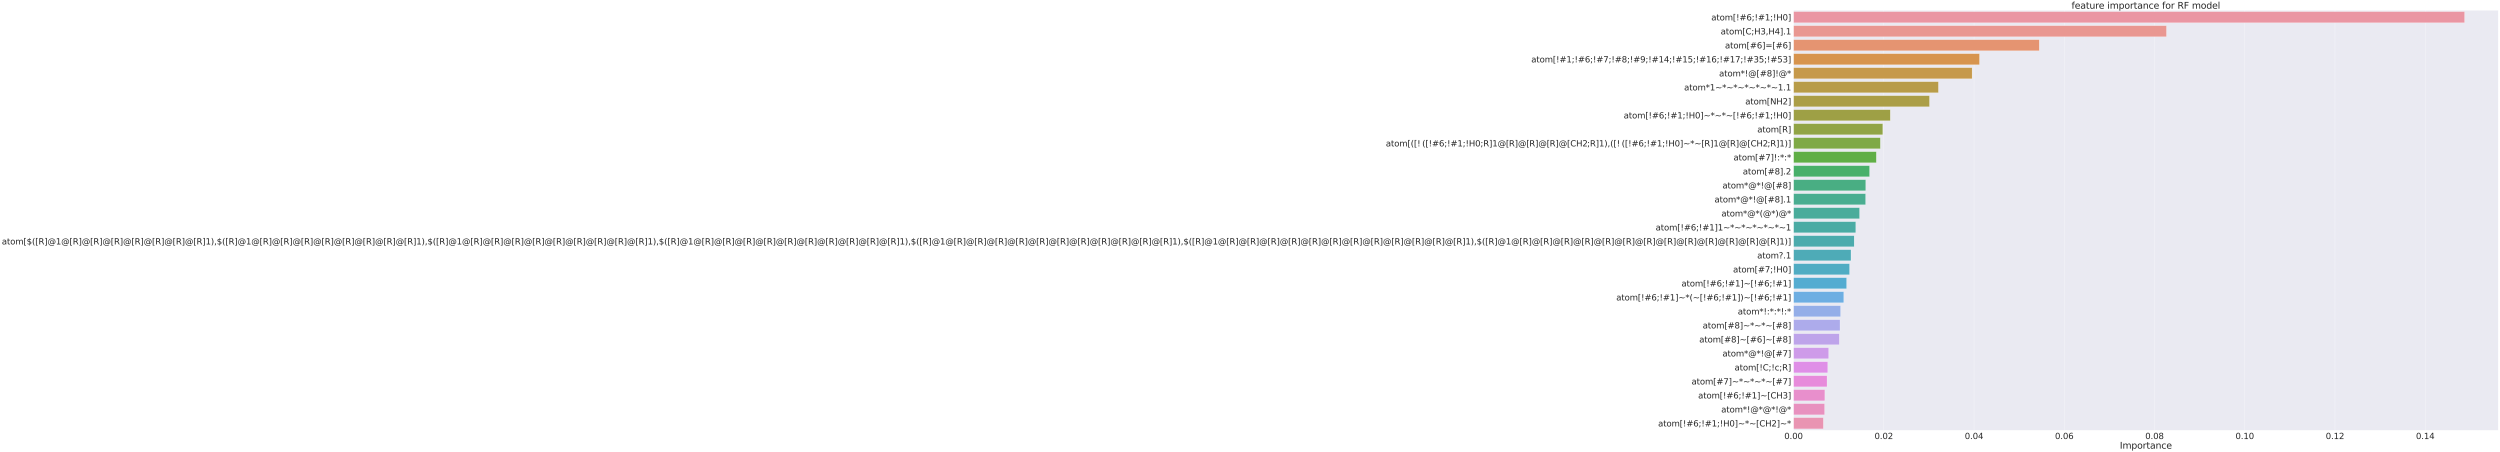 <?xml version="1.0" encoding="utf-8" standalone="no"?>
<!DOCTYPE svg PUBLIC "-//W3C//DTD SVG 1.1//EN"
  "http://www.w3.org/Graphics/SVG/1.1/DTD/svg11.dtd">
<svg xmlns:xlink="http://www.w3.org/1999/xlink" width="9898.618pt" height="1791.233pt" viewBox="0 0 9898.618 1791.233" xmlns="http://www.w3.org/2000/svg" version="1.1">
 <defs>
  <style type="text/css">*{stroke-linejoin: round; stroke-linecap: butt}</style>
 </defs>
 <g id="figure_1">
  <g id="patch_1">
   <path d="M -0 1791.233 
L 9898.618 1791.233 
L 9898.618 0 
L -0 0 
z
" style="fill: #ffffff"/>
  </g>
  <g id="axes_1">
   <g id="patch_2">
    <path d="M 7101.418 1703.754 
L 9891.418 1703.754 
L 9891.418 40.554 
L 7101.418 40.554 
z
" style="fill: #eaeaf2"/>
   </g>
   <g id="matplotlib.axis_1">
    <g id="xtick_1">
     <g id="line2d_1">
      <path d="M 7101.418 1703.754 
L 7101.418 40.554 
" clip-path="url(#p65c193787d)" style="fill: none; stroke: #ffffff; stroke-linecap: round"/>
     </g>
     <g id="text_1">
      <!-- 0.00 -->
      <g style="fill: #262626" transform="translate(7064.68 1738.329)scale(0.33 -0.33)">
       <defs>
        <path id="DejaVuSans-30" d="M 2034 4250 
Q 1547 4250 1301 3770 
Q 1056 3291 1056 2328 
Q 1056 1369 1301 889 
Q 1547 409 2034 409 
Q 2525 409 2770 889 
Q 3016 1369 3016 2328 
Q 3016 3291 2770 3770 
Q 2525 4250 2034 4250 
z
M 2034 4750 
Q 2819 4750 3233 4129 
Q 3647 3509 3647 2328 
Q 3647 1150 3233 529 
Q 2819 -91 2034 -91 
Q 1250 -91 836 529 
Q 422 1150 422 2328 
Q 422 3509 836 4129 
Q 1250 4750 2034 4750 
z
" transform="scale(0.016)"/>
        <path id="DejaVuSans-2e" d="M 684 794 
L 1344 794 
L 1344 0 
L 684 0 
L 684 794 
z
" transform="scale(0.016)"/>
       </defs>
       <use xlink:href="#DejaVuSans-30"/>
       <use xlink:href="#DejaVuSans-2e" x="63.623"/>
       <use xlink:href="#DejaVuSans-30" x="95.41"/>
       <use xlink:href="#DejaVuSans-30" x="159.033"/>
      </g>
     </g>
    </g>
    <g id="xtick_2">
     <g id="line2d_2">
      <path d="M 7458.729 1703.754 
L 7458.729 40.554 
" clip-path="url(#p65c193787d)" style="fill: none; stroke: #ffffff; stroke-linecap: round"/>
     </g>
     <g id="text_2">
      <!-- 0.02 -->
      <g style="fill: #262626" transform="translate(7421.991 1738.329)scale(0.33 -0.33)">
       <defs>
        <path id="DejaVuSans-32" d="M 1228 531 
L 3431 531 
L 3431 0 
L 469 0 
L 469 531 
Q 828 903 1448 1529 
Q 2069 2156 2228 2338 
Q 2531 2678 2651 2914 
Q 2772 3150 2772 3378 
Q 2772 3750 2511 3984 
Q 2250 4219 1831 4219 
Q 1534 4219 1204 4116 
Q 875 4013 500 3803 
L 500 4441 
Q 881 4594 1212 4672 
Q 1544 4750 1819 4750 
Q 2544 4750 2975 4387 
Q 3406 4025 3406 3419 
Q 3406 3131 3298 2873 
Q 3191 2616 2906 2266 
Q 2828 2175 2409 1742 
Q 1991 1309 1228 531 
z
" transform="scale(0.016)"/>
       </defs>
       <use xlink:href="#DejaVuSans-30"/>
       <use xlink:href="#DejaVuSans-2e" x="63.623"/>
       <use xlink:href="#DejaVuSans-30" x="95.41"/>
       <use xlink:href="#DejaVuSans-32" x="159.033"/>
      </g>
     </g>
    </g>
    <g id="xtick_3">
     <g id="line2d_3">
      <path d="M 7816.04 1703.754 
L 7816.04 40.554 
" clip-path="url(#p65c193787d)" style="fill: none; stroke: #ffffff; stroke-linecap: round"/>
     </g>
     <g id="text_3">
      <!-- 0.04 -->
      <g style="fill: #262626" transform="translate(7779.302 1738.329)scale(0.33 -0.33)">
       <defs>
        <path id="DejaVuSans-34" d="M 2419 4116 
L 825 1625 
L 2419 1625 
L 2419 4116 
z
M 2253 4666 
L 3047 4666 
L 3047 1625 
L 3713 1625 
L 3713 1100 
L 3047 1100 
L 3047 0 
L 2419 0 
L 2419 1100 
L 313 1100 
L 313 1709 
L 2253 4666 
z
" transform="scale(0.016)"/>
       </defs>
       <use xlink:href="#DejaVuSans-30"/>
       <use xlink:href="#DejaVuSans-2e" x="63.623"/>
       <use xlink:href="#DejaVuSans-30" x="95.41"/>
       <use xlink:href="#DejaVuSans-34" x="159.033"/>
      </g>
     </g>
    </g>
    <g id="xtick_4">
     <g id="line2d_4">
      <path d="M 8173.351 1703.754 
L 8173.351 40.554 
" clip-path="url(#p65c193787d)" style="fill: none; stroke: #ffffff; stroke-linecap: round"/>
     </g>
     <g id="text_4">
      <!-- 0.06 -->
      <g style="fill: #262626" transform="translate(8136.613 1738.329)scale(0.33 -0.33)">
       <defs>
        <path id="DejaVuSans-36" d="M 2113 2584 
Q 1688 2584 1439 2293 
Q 1191 2003 1191 1497 
Q 1191 994 1439 701 
Q 1688 409 2113 409 
Q 2538 409 2786 701 
Q 3034 994 3034 1497 
Q 3034 2003 2786 2293 
Q 2538 2584 2113 2584 
z
M 3366 4563 
L 3366 3988 
Q 3128 4100 2886 4159 
Q 2644 4219 2406 4219 
Q 1781 4219 1451 3797 
Q 1122 3375 1075 2522 
Q 1259 2794 1537 2939 
Q 1816 3084 2150 3084 
Q 2853 3084 3261 2657 
Q 3669 2231 3669 1497 
Q 3669 778 3244 343 
Q 2819 -91 2113 -91 
Q 1303 -91 875 529 
Q 447 1150 447 2328 
Q 447 3434 972 4092 
Q 1497 4750 2381 4750 
Q 2619 4750 2861 4703 
Q 3103 4656 3366 4563 
z
" transform="scale(0.016)"/>
       </defs>
       <use xlink:href="#DejaVuSans-30"/>
       <use xlink:href="#DejaVuSans-2e" x="63.623"/>
       <use xlink:href="#DejaVuSans-30" x="95.41"/>
       <use xlink:href="#DejaVuSans-36" x="159.033"/>
      </g>
     </g>
    </g>
    <g id="xtick_5">
     <g id="line2d_5">
      <path d="M 8530.662 1703.754 
L 8530.662 40.554 
" clip-path="url(#p65c193787d)" style="fill: none; stroke: #ffffff; stroke-linecap: round"/>
     </g>
     <g id="text_5">
      <!-- 0.08 -->
      <g style="fill: #262626" transform="translate(8493.924 1738.329)scale(0.33 -0.33)">
       <defs>
        <path id="DejaVuSans-38" d="M 2034 2216 
Q 1584 2216 1326 1975 
Q 1069 1734 1069 1313 
Q 1069 891 1326 650 
Q 1584 409 2034 409 
Q 2484 409 2743 651 
Q 3003 894 3003 1313 
Q 3003 1734 2745 1975 
Q 2488 2216 2034 2216 
z
M 1403 2484 
Q 997 2584 770 2862 
Q 544 3141 544 3541 
Q 544 4100 942 4425 
Q 1341 4750 2034 4750 
Q 2731 4750 3128 4425 
Q 3525 4100 3525 3541 
Q 3525 3141 3298 2862 
Q 3072 2584 2669 2484 
Q 3125 2378 3379 2068 
Q 3634 1759 3634 1313 
Q 3634 634 3220 271 
Q 2806 -91 2034 -91 
Q 1263 -91 848 271 
Q 434 634 434 1313 
Q 434 1759 690 2068 
Q 947 2378 1403 2484 
z
M 1172 3481 
Q 1172 3119 1398 2916 
Q 1625 2713 2034 2713 
Q 2441 2713 2670 2916 
Q 2900 3119 2900 3481 
Q 2900 3844 2670 4047 
Q 2441 4250 2034 4250 
Q 1625 4250 1398 4047 
Q 1172 3844 1172 3481 
z
" transform="scale(0.016)"/>
       </defs>
       <use xlink:href="#DejaVuSans-30"/>
       <use xlink:href="#DejaVuSans-2e" x="63.623"/>
       <use xlink:href="#DejaVuSans-30" x="95.41"/>
       <use xlink:href="#DejaVuSans-38" x="159.033"/>
      </g>
     </g>
    </g>
    <g id="xtick_6">
     <g id="line2d_6">
      <path d="M 8887.973 1703.754 
L 8887.973 40.554 
" clip-path="url(#p65c193787d)" style="fill: none; stroke: #ffffff; stroke-linecap: round"/>
     </g>
     <g id="text_6">
      <!-- 0.10 -->
      <g style="fill: #262626" transform="translate(8851.235 1738.329)scale(0.33 -0.33)">
       <defs>
        <path id="DejaVuSans-31" d="M 794 531 
L 1825 531 
L 1825 4091 
L 703 3866 
L 703 4441 
L 1819 4666 
L 2450 4666 
L 2450 531 
L 3481 531 
L 3481 0 
L 794 0 
L 794 531 
z
" transform="scale(0.016)"/>
       </defs>
       <use xlink:href="#DejaVuSans-30"/>
       <use xlink:href="#DejaVuSans-2e" x="63.623"/>
       <use xlink:href="#DejaVuSans-31" x="95.41"/>
       <use xlink:href="#DejaVuSans-30" x="159.033"/>
      </g>
     </g>
    </g>
    <g id="xtick_7">
     <g id="line2d_7">
      <path d="M 9245.284 1703.754 
L 9245.284 40.554 
" clip-path="url(#p65c193787d)" style="fill: none; stroke: #ffffff; stroke-linecap: round"/>
     </g>
     <g id="text_7">
      <!-- 0.12 -->
      <g style="fill: #262626" transform="translate(9208.545 1738.329)scale(0.33 -0.33)">
       <use xlink:href="#DejaVuSans-30"/>
       <use xlink:href="#DejaVuSans-2e" x="63.623"/>
       <use xlink:href="#DejaVuSans-31" x="95.41"/>
       <use xlink:href="#DejaVuSans-32" x="159.033"/>
      </g>
     </g>
    </g>
    <g id="xtick_8">
     <g id="line2d_8">
      <path d="M 9602.595 1703.754 
L 9602.595 40.554 
" clip-path="url(#p65c193787d)" style="fill: none; stroke: #ffffff; stroke-linecap: round"/>
     </g>
     <g id="text_8">
      <!-- 0.14 -->
      <g style="fill: #262626" transform="translate(9565.856 1738.329)scale(0.33 -0.33)">
       <use xlink:href="#DejaVuSans-30"/>
       <use xlink:href="#DejaVuSans-2e" x="63.623"/>
       <use xlink:href="#DejaVuSans-31" x="95.41"/>
       <use xlink:href="#DejaVuSans-34" x="159.033"/>
      </g>
     </g>
    </g>
    <g id="text_9">
     <!-- Importance -->
     <g style="fill: #262626" transform="translate(8393.267 1776.547)scale(0.36 -0.36)">
      <defs>
       <path id="DejaVuSans-49" d="M 628 4666 
L 1259 4666 
L 1259 0 
L 628 0 
L 628 4666 
z
" transform="scale(0.016)"/>
       <path id="DejaVuSans-6d" d="M 3328 2828 
Q 3544 3216 3844 3400 
Q 4144 3584 4550 3584 
Q 5097 3584 5394 3201 
Q 5691 2819 5691 2113 
L 5691 0 
L 5113 0 
L 5113 2094 
Q 5113 2597 4934 2840 
Q 4756 3084 4391 3084 
Q 3944 3084 3684 2787 
Q 3425 2491 3425 1978 
L 3425 0 
L 2847 0 
L 2847 2094 
Q 2847 2600 2669 2842 
Q 2491 3084 2119 3084 
Q 1678 3084 1418 2786 
Q 1159 2488 1159 1978 
L 1159 0 
L 581 0 
L 581 3500 
L 1159 3500 
L 1159 2956 
Q 1356 3278 1631 3431 
Q 1906 3584 2284 3584 
Q 2666 3584 2933 3390 
Q 3200 3197 3328 2828 
z
" transform="scale(0.016)"/>
       <path id="DejaVuSans-70" d="M 1159 525 
L 1159 -1331 
L 581 -1331 
L 581 3500 
L 1159 3500 
L 1159 2969 
Q 1341 3281 1617 3432 
Q 1894 3584 2278 3584 
Q 2916 3584 3314 3078 
Q 3713 2572 3713 1747 
Q 3713 922 3314 415 
Q 2916 -91 2278 -91 
Q 1894 -91 1617 61 
Q 1341 213 1159 525 
z
M 3116 1747 
Q 3116 2381 2855 2742 
Q 2594 3103 2138 3103 
Q 1681 3103 1420 2742 
Q 1159 2381 1159 1747 
Q 1159 1113 1420 752 
Q 1681 391 2138 391 
Q 2594 391 2855 752 
Q 3116 1113 3116 1747 
z
" transform="scale(0.016)"/>
       <path id="DejaVuSans-6f" d="M 1959 3097 
Q 1497 3097 1228 2736 
Q 959 2375 959 1747 
Q 959 1119 1226 758 
Q 1494 397 1959 397 
Q 2419 397 2687 759 
Q 2956 1122 2956 1747 
Q 2956 2369 2687 2733 
Q 2419 3097 1959 3097 
z
M 1959 3584 
Q 2709 3584 3137 3096 
Q 3566 2609 3566 1747 
Q 3566 888 3137 398 
Q 2709 -91 1959 -91 
Q 1206 -91 779 398 
Q 353 888 353 1747 
Q 353 2609 779 3096 
Q 1206 3584 1959 3584 
z
" transform="scale(0.016)"/>
       <path id="DejaVuSans-72" d="M 2631 2963 
Q 2534 3019 2420 3045 
Q 2306 3072 2169 3072 
Q 1681 3072 1420 2755 
Q 1159 2438 1159 1844 
L 1159 0 
L 581 0 
L 581 3500 
L 1159 3500 
L 1159 2956 
Q 1341 3275 1631 3429 
Q 1922 3584 2338 3584 
Q 2397 3584 2469 3576 
Q 2541 3569 2628 3553 
L 2631 2963 
z
" transform="scale(0.016)"/>
       <path id="DejaVuSans-74" d="M 1172 4494 
L 1172 3500 
L 2356 3500 
L 2356 3053 
L 1172 3053 
L 1172 1153 
Q 1172 725 1289 603 
Q 1406 481 1766 481 
L 2356 481 
L 2356 0 
L 1766 0 
Q 1100 0 847 248 
Q 594 497 594 1153 
L 594 3053 
L 172 3053 
L 172 3500 
L 594 3500 
L 594 4494 
L 1172 4494 
z
" transform="scale(0.016)"/>
       <path id="DejaVuSans-61" d="M 2194 1759 
Q 1497 1759 1228 1600 
Q 959 1441 959 1056 
Q 959 750 1161 570 
Q 1363 391 1709 391 
Q 2188 391 2477 730 
Q 2766 1069 2766 1631 
L 2766 1759 
L 2194 1759 
z
M 3341 1997 
L 3341 0 
L 2766 0 
L 2766 531 
Q 2569 213 2275 61 
Q 1981 -91 1556 -91 
Q 1019 -91 701 211 
Q 384 513 384 1019 
Q 384 1609 779 1909 
Q 1175 2209 1959 2209 
L 2766 2209 
L 2766 2266 
Q 2766 2663 2505 2880 
Q 2244 3097 1772 3097 
Q 1472 3097 1187 3025 
Q 903 2953 641 2809 
L 641 3341 
Q 956 3463 1253 3523 
Q 1550 3584 1831 3584 
Q 2591 3584 2966 3190 
Q 3341 2797 3341 1997 
z
" transform="scale(0.016)"/>
       <path id="DejaVuSans-6e" d="M 3513 2113 
L 3513 0 
L 2938 0 
L 2938 2094 
Q 2938 2591 2744 2837 
Q 2550 3084 2163 3084 
Q 1697 3084 1428 2787 
Q 1159 2491 1159 1978 
L 1159 0 
L 581 0 
L 581 3500 
L 1159 3500 
L 1159 2956 
Q 1366 3272 1645 3428 
Q 1925 3584 2291 3584 
Q 2894 3584 3203 3211 
Q 3513 2838 3513 2113 
z
" transform="scale(0.016)"/>
       <path id="DejaVuSans-63" d="M 3122 3366 
L 3122 2828 
Q 2878 2963 2633 3030 
Q 2388 3097 2138 3097 
Q 1578 3097 1268 2742 
Q 959 2388 959 1747 
Q 959 1106 1268 751 
Q 1578 397 2138 397 
Q 2388 397 2633 464 
Q 2878 531 3122 666 
L 3122 134 
Q 2881 22 2623 -34 
Q 2366 -91 2075 -91 
Q 1284 -91 818 406 
Q 353 903 353 1747 
Q 353 2603 823 3093 
Q 1294 3584 2113 3584 
Q 2378 3584 2631 3529 
Q 2884 3475 3122 3366 
z
" transform="scale(0.016)"/>
       <path id="DejaVuSans-65" d="M 3597 1894 
L 3597 1613 
L 953 1613 
Q 991 1019 1311 708 
Q 1631 397 2203 397 
Q 2534 397 2845 478 
Q 3156 559 3463 722 
L 3463 178 
Q 3153 47 2828 -22 
Q 2503 -91 2169 -91 
Q 1331 -91 842 396 
Q 353 884 353 1716 
Q 353 2575 817 3079 
Q 1281 3584 2069 3584 
Q 2775 3584 3186 3129 
Q 3597 2675 3597 1894 
z
M 3022 2063 
Q 3016 2534 2758 2815 
Q 2500 3097 2075 3097 
Q 1594 3097 1305 2825 
Q 1016 2553 972 2059 
L 3022 2063 
z
" transform="scale(0.016)"/>
      </defs>
      <use xlink:href="#DejaVuSans-49"/>
      <use xlink:href="#DejaVuSans-6d" x="29.492"/>
      <use xlink:href="#DejaVuSans-70" x="126.904"/>
      <use xlink:href="#DejaVuSans-6f" x="190.381"/>
      <use xlink:href="#DejaVuSans-72" x="251.562"/>
      <use xlink:href="#DejaVuSans-74" x="292.676"/>
      <use xlink:href="#DejaVuSans-61" x="331.885"/>
      <use xlink:href="#DejaVuSans-6e" x="393.164"/>
      <use xlink:href="#DejaVuSans-63" x="456.543"/>
      <use xlink:href="#DejaVuSans-65" x="511.523"/>
     </g>
    </g>
   </g>
   <g id="matplotlib.axis_2">
    <g id="ytick_1">
     <g id="text_10">
      <!-- atom[!#6;!#1;!H0] -->
      <g style="fill: #262626" transform="translate(6775.634 80.812)scale(0.33 -0.33)">
       <defs>
        <path id="DejaVuSans-5b" d="M 550 4863 
L 1875 4863 
L 1875 4416 
L 1125 4416 
L 1125 -397 
L 1875 -397 
L 1875 -844 
L 550 -844 
L 550 4863 
z
" transform="scale(0.016)"/>
        <path id="DejaVuSans-21" d="M 966 794 
L 1600 794 
L 1600 0 
L 966 0 
L 966 794 
z
M 966 4666 
L 1600 4666 
L 1600 2619 
L 1538 1503 
L 1031 1503 
L 966 2619 
L 966 4666 
z
" transform="scale(0.016)"/>
        <path id="DejaVuSans-23" d="M 3272 2816 
L 2363 2816 
L 2100 1772 
L 3016 1772 
L 3272 2816 
z
M 2803 4594 
L 2478 3297 
L 3391 3297 
L 3719 4594 
L 4219 4594 
L 3897 3297 
L 4872 3297 
L 4872 2816 
L 3775 2816 
L 3519 1772 
L 4513 1772 
L 4513 1294 
L 3397 1294 
L 3072 0 
L 2572 0 
L 2894 1294 
L 1978 1294 
L 1656 0 
L 1153 0 
L 1478 1294 
L 494 1294 
L 494 1772 
L 1594 1772 
L 1856 2816 
L 850 2816 
L 850 3297 
L 1978 3297 
L 2297 4594 
L 2803 4594 
z
" transform="scale(0.016)"/>
        <path id="DejaVuSans-3b" d="M 750 3309 
L 1409 3309 
L 1409 2516 
L 750 2516 
L 750 3309 
z
M 750 794 
L 1409 794 
L 1409 256 
L 897 -744 
L 494 -744 
L 750 256 
L 750 794 
z
" transform="scale(0.016)"/>
        <path id="DejaVuSans-48" d="M 628 4666 
L 1259 4666 
L 1259 2753 
L 3553 2753 
L 3553 4666 
L 4184 4666 
L 4184 0 
L 3553 0 
L 3553 2222 
L 1259 2222 
L 1259 0 
L 628 0 
L 628 4666 
z
" transform="scale(0.016)"/>
        <path id="DejaVuSans-5d" d="M 1947 4863 
L 1947 -844 
L 622 -844 
L 622 -397 
L 1369 -397 
L 1369 4416 
L 622 4416 
L 622 4863 
L 1947 4863 
z
" transform="scale(0.016)"/>
       </defs>
       <use xlink:href="#DejaVuSans-61"/>
       <use xlink:href="#DejaVuSans-74" x="61.279"/>
       <use xlink:href="#DejaVuSans-6f" x="100.488"/>
       <use xlink:href="#DejaVuSans-6d" x="161.67"/>
       <use xlink:href="#DejaVuSans-5b" x="259.082"/>
       <use xlink:href="#DejaVuSans-21" x="298.096"/>
       <use xlink:href="#DejaVuSans-23" x="338.184"/>
       <use xlink:href="#DejaVuSans-36" x="421.973"/>
       <use xlink:href="#DejaVuSans-3b" x="485.596"/>
       <use xlink:href="#DejaVuSans-21" x="519.287"/>
       <use xlink:href="#DejaVuSans-23" x="559.375"/>
       <use xlink:href="#DejaVuSans-31" x="643.164"/>
       <use xlink:href="#DejaVuSans-3b" x="706.787"/>
       <use xlink:href="#DejaVuSans-21" x="740.479"/>
       <use xlink:href="#DejaVuSans-48" x="780.566"/>
       <use xlink:href="#DejaVuSans-30" x="855.762"/>
       <use xlink:href="#DejaVuSans-5d" x="919.385"/>
      </g>
     </g>
    </g>
    <g id="ytick_2">
     <g id="text_11">
      <!-- atom[C;H3,H4].1 -->
      <g style="fill: #262626" transform="translate(6812.914 136.252)scale(0.33 -0.33)">
       <defs>
        <path id="DejaVuSans-43" d="M 4122 4306 
L 4122 3641 
Q 3803 3938 3442 4084 
Q 3081 4231 2675 4231 
Q 1875 4231 1450 3742 
Q 1025 3253 1025 2328 
Q 1025 1406 1450 917 
Q 1875 428 2675 428 
Q 3081 428 3442 575 
Q 3803 722 4122 1019 
L 4122 359 
Q 3791 134 3420 21 
Q 3050 -91 2638 -91 
Q 1578 -91 968 557 
Q 359 1206 359 2328 
Q 359 3453 968 4101 
Q 1578 4750 2638 4750 
Q 3056 4750 3426 4639 
Q 3797 4528 4122 4306 
z
" transform="scale(0.016)"/>
        <path id="DejaVuSans-33" d="M 2597 2516 
Q 3050 2419 3304 2112 
Q 3559 1806 3559 1356 
Q 3559 666 3084 287 
Q 2609 -91 1734 -91 
Q 1441 -91 1130 -33 
Q 819 25 488 141 
L 488 750 
Q 750 597 1062 519 
Q 1375 441 1716 441 
Q 2309 441 2620 675 
Q 2931 909 2931 1356 
Q 2931 1769 2642 2001 
Q 2353 2234 1838 2234 
L 1294 2234 
L 1294 2753 
L 1863 2753 
Q 2328 2753 2575 2939 
Q 2822 3125 2822 3475 
Q 2822 3834 2567 4026 
Q 2313 4219 1838 4219 
Q 1578 4219 1281 4162 
Q 984 4106 628 3988 
L 628 4550 
Q 988 4650 1302 4700 
Q 1616 4750 1894 4750 
Q 2613 4750 3031 4423 
Q 3450 4097 3450 3541 
Q 3450 3153 3228 2886 
Q 3006 2619 2597 2516 
z
" transform="scale(0.016)"/>
        <path id="DejaVuSans-2c" d="M 750 794 
L 1409 794 
L 1409 256 
L 897 -744 
L 494 -744 
L 750 256 
L 750 794 
z
" transform="scale(0.016)"/>
       </defs>
       <use xlink:href="#DejaVuSans-61"/>
       <use xlink:href="#DejaVuSans-74" x="61.279"/>
       <use xlink:href="#DejaVuSans-6f" x="100.488"/>
       <use xlink:href="#DejaVuSans-6d" x="161.67"/>
       <use xlink:href="#DejaVuSans-5b" x="259.082"/>
       <use xlink:href="#DejaVuSans-43" x="298.096"/>
       <use xlink:href="#DejaVuSans-3b" x="367.92"/>
       <use xlink:href="#DejaVuSans-48" x="401.611"/>
       <use xlink:href="#DejaVuSans-33" x="476.807"/>
       <use xlink:href="#DejaVuSans-2c" x="540.43"/>
       <use xlink:href="#DejaVuSans-48" x="572.217"/>
       <use xlink:href="#DejaVuSans-34" x="647.412"/>
       <use xlink:href="#DejaVuSans-5d" x="711.035"/>
       <use xlink:href="#DejaVuSans-2e" x="750.049"/>
       <use xlink:href="#DejaVuSans-31" x="781.836"/>
      </g>
     </g>
    </g>
    <g id="ytick_3">
     <g id="text_12">
      <!-- atom[#6]=[#6] -->
      <g style="fill: #262626" transform="translate(6829.971 191.692)scale(0.33 -0.33)">
       <defs>
        <path id="DejaVuSans-3d" d="M 678 2906 
L 4684 2906 
L 4684 2381 
L 678 2381 
L 678 2906 
z
M 678 1631 
L 4684 1631 
L 4684 1100 
L 678 1100 
L 678 1631 
z
" transform="scale(0.016)"/>
       </defs>
       <use xlink:href="#DejaVuSans-61"/>
       <use xlink:href="#DejaVuSans-74" x="61.279"/>
       <use xlink:href="#DejaVuSans-6f" x="100.488"/>
       <use xlink:href="#DejaVuSans-6d" x="161.67"/>
       <use xlink:href="#DejaVuSans-5b" x="259.082"/>
       <use xlink:href="#DejaVuSans-23" x="298.096"/>
       <use xlink:href="#DejaVuSans-36" x="381.885"/>
       <use xlink:href="#DejaVuSans-5d" x="445.508"/>
       <use xlink:href="#DejaVuSans-3d" x="484.521"/>
       <use xlink:href="#DejaVuSans-5b" x="568.311"/>
       <use xlink:href="#DejaVuSans-23" x="607.324"/>
       <use xlink:href="#DejaVuSans-36" x="691.113"/>
       <use xlink:href="#DejaVuSans-5d" x="754.736"/>
      </g>
     </g>
    </g>
    <g id="ytick_4">
     <g id="text_13">
      <!-- atom[!#1;!#6;!#7;!#8;!#9;!#14;!#15;!#16;!#17;!#35;!#53] -->
      <g style="fill: #262626" transform="translate(6062.844 247.132)scale(0.33 -0.33)">
       <defs>
        <path id="DejaVuSans-37" d="M 525 4666 
L 3525 4666 
L 3525 4397 
L 1831 0 
L 1172 0 
L 2766 4134 
L 525 4134 
L 525 4666 
z
" transform="scale(0.016)"/>
        <path id="DejaVuSans-39" d="M 703 97 
L 703 672 
Q 941 559 1184 500 
Q 1428 441 1663 441 
Q 2288 441 2617 861 
Q 2947 1281 2994 2138 
Q 2813 1869 2534 1725 
Q 2256 1581 1919 1581 
Q 1219 1581 811 2004 
Q 403 2428 403 3163 
Q 403 3881 828 4315 
Q 1253 4750 1959 4750 
Q 2769 4750 3195 4129 
Q 3622 3509 3622 2328 
Q 3622 1225 3098 567 
Q 2575 -91 1691 -91 
Q 1453 -91 1209 -44 
Q 966 3 703 97 
z
M 1959 2075 
Q 2384 2075 2632 2365 
Q 2881 2656 2881 3163 
Q 2881 3666 2632 3958 
Q 2384 4250 1959 4250 
Q 1534 4250 1286 3958 
Q 1038 3666 1038 3163 
Q 1038 2656 1286 2365 
Q 1534 2075 1959 2075 
z
" transform="scale(0.016)"/>
        <path id="DejaVuSans-35" d="M 691 4666 
L 3169 4666 
L 3169 4134 
L 1269 4134 
L 1269 2991 
Q 1406 3038 1543 3061 
Q 1681 3084 1819 3084 
Q 2600 3084 3056 2656 
Q 3513 2228 3513 1497 
Q 3513 744 3044 326 
Q 2575 -91 1722 -91 
Q 1428 -91 1123 -41 
Q 819 9 494 109 
L 494 744 
Q 775 591 1075 516 
Q 1375 441 1709 441 
Q 2250 441 2565 725 
Q 2881 1009 2881 1497 
Q 2881 1984 2565 2268 
Q 2250 2553 1709 2553 
Q 1456 2553 1204 2497 
Q 953 2441 691 2322 
L 691 4666 
z
" transform="scale(0.016)"/>
       </defs>
       <use xlink:href="#DejaVuSans-61"/>
       <use xlink:href="#DejaVuSans-74" x="61.279"/>
       <use xlink:href="#DejaVuSans-6f" x="100.488"/>
       <use xlink:href="#DejaVuSans-6d" x="161.67"/>
       <use xlink:href="#DejaVuSans-5b" x="259.082"/>
       <use xlink:href="#DejaVuSans-21" x="298.096"/>
       <use xlink:href="#DejaVuSans-23" x="338.184"/>
       <use xlink:href="#DejaVuSans-31" x="421.973"/>
       <use xlink:href="#DejaVuSans-3b" x="485.596"/>
       <use xlink:href="#DejaVuSans-21" x="519.287"/>
       <use xlink:href="#DejaVuSans-23" x="559.375"/>
       <use xlink:href="#DejaVuSans-36" x="643.164"/>
       <use xlink:href="#DejaVuSans-3b" x="706.787"/>
       <use xlink:href="#DejaVuSans-21" x="740.479"/>
       <use xlink:href="#DejaVuSans-23" x="780.566"/>
       <use xlink:href="#DejaVuSans-37" x="864.355"/>
       <use xlink:href="#DejaVuSans-3b" x="927.979"/>
       <use xlink:href="#DejaVuSans-21" x="961.67"/>
       <use xlink:href="#DejaVuSans-23" x="1001.758"/>
       <use xlink:href="#DejaVuSans-38" x="1085.547"/>
       <use xlink:href="#DejaVuSans-3b" x="1149.17"/>
       <use xlink:href="#DejaVuSans-21" x="1182.861"/>
       <use xlink:href="#DejaVuSans-23" x="1222.949"/>
       <use xlink:href="#DejaVuSans-39" x="1306.738"/>
       <use xlink:href="#DejaVuSans-3b" x="1370.361"/>
       <use xlink:href="#DejaVuSans-21" x="1404.053"/>
       <use xlink:href="#DejaVuSans-23" x="1444.141"/>
       <use xlink:href="#DejaVuSans-31" x="1527.93"/>
       <use xlink:href="#DejaVuSans-34" x="1591.553"/>
       <use xlink:href="#DejaVuSans-3b" x="1655.176"/>
       <use xlink:href="#DejaVuSans-21" x="1688.867"/>
       <use xlink:href="#DejaVuSans-23" x="1728.955"/>
       <use xlink:href="#DejaVuSans-31" x="1812.744"/>
       <use xlink:href="#DejaVuSans-35" x="1876.367"/>
       <use xlink:href="#DejaVuSans-3b" x="1939.99"/>
       <use xlink:href="#DejaVuSans-21" x="1973.682"/>
       <use xlink:href="#DejaVuSans-23" x="2013.77"/>
       <use xlink:href="#DejaVuSans-31" x="2097.559"/>
       <use xlink:href="#DejaVuSans-36" x="2161.182"/>
       <use xlink:href="#DejaVuSans-3b" x="2224.805"/>
       <use xlink:href="#DejaVuSans-21" x="2258.496"/>
       <use xlink:href="#DejaVuSans-23" x="2298.584"/>
       <use xlink:href="#DejaVuSans-31" x="2382.373"/>
       <use xlink:href="#DejaVuSans-37" x="2445.996"/>
       <use xlink:href="#DejaVuSans-3b" x="2509.619"/>
       <use xlink:href="#DejaVuSans-21" x="2543.311"/>
       <use xlink:href="#DejaVuSans-23" x="2583.398"/>
       <use xlink:href="#DejaVuSans-33" x="2667.188"/>
       <use xlink:href="#DejaVuSans-35" x="2730.811"/>
       <use xlink:href="#DejaVuSans-3b" x="2794.434"/>
       <use xlink:href="#DejaVuSans-21" x="2828.125"/>
       <use xlink:href="#DejaVuSans-23" x="2868.213"/>
       <use xlink:href="#DejaVuSans-35" x="2952.002"/>
       <use xlink:href="#DejaVuSans-33" x="3015.625"/>
       <use xlink:href="#DejaVuSans-5d" x="3079.248"/>
      </g>
     </g>
    </g>
    <g id="ytick_5">
     <g id="text_14">
      <!-- atom*!@[#8]!@* -->
      <g style="fill: #262626" transform="translate(6806.561 302.572)scale(0.33 -0.33)">
       <defs>
        <path id="DejaVuSans-2a" d="M 3009 3897 
L 1888 3291 
L 3009 2681 
L 2828 2375 
L 1778 3009 
L 1778 1831 
L 1422 1831 
L 1422 3009 
L 372 2375 
L 191 2681 
L 1313 3291 
L 191 3897 
L 372 4206 
L 1422 3572 
L 1422 4750 
L 1778 4750 
L 1778 3572 
L 2828 4206 
L 3009 3897 
z
" transform="scale(0.016)"/>
        <path id="DejaVuSans-40" d="M 2381 1678 
Q 2381 1231 2603 976 
Q 2825 722 3213 722 
Q 3597 722 3817 978 
Q 4038 1234 4038 1678 
Q 4038 2116 3813 2373 
Q 3588 2631 3206 2631 
Q 2828 2631 2604 2375 
Q 2381 2119 2381 1678 
z
M 4084 744 
Q 3897 503 3655 389 
Q 3413 275 3091 275 
Q 2553 275 2217 664 
Q 1881 1053 1881 1678 
Q 1881 2303 2218 2693 
Q 2556 3084 3091 3084 
Q 3413 3084 3656 2967 
Q 3900 2850 4084 2613 
L 4084 3022 
L 4531 3022 
L 4531 722 
Q 4988 791 5245 1139 
Q 5503 1488 5503 2041 
Q 5503 2375 5404 2669 
Q 5306 2963 5106 3213 
Q 4781 3622 4314 3839 
Q 3847 4056 3297 4056 
Q 2913 4056 2559 3954 
Q 2206 3853 1906 3653 
Q 1416 3334 1139 2817 
Q 863 2300 863 1697 
Q 863 1200 1042 765 
Q 1222 331 1563 0 
Q 1891 -325 2322 -495 
Q 2753 -666 3244 -666 
Q 3647 -666 4036 -530 
Q 4425 -394 4750 -141 
L 5031 -488 
Q 4641 -791 4180 -952 
Q 3719 -1113 3244 -1113 
Q 2666 -1113 2153 -908 
Q 1641 -703 1241 -313 
Q 841 78 631 592 
Q 422 1106 422 1697 
Q 422 2266 634 2781 
Q 847 3297 1241 3688 
Q 1644 4084 2172 4295 
Q 2700 4506 3291 4506 
Q 3953 4506 4520 4234 
Q 5088 3963 5472 3463 
Q 5706 3156 5829 2797 
Q 5953 2438 5953 2053 
Q 5953 1231 5456 756 
Q 4959 281 4084 263 
L 4084 744 
z
" transform="scale(0.016)"/>
       </defs>
       <use xlink:href="#DejaVuSans-61"/>
       <use xlink:href="#DejaVuSans-74" x="61.279"/>
       <use xlink:href="#DejaVuSans-6f" x="100.488"/>
       <use xlink:href="#DejaVuSans-6d" x="161.67"/>
       <use xlink:href="#DejaVuSans-2a" x="259.082"/>
       <use xlink:href="#DejaVuSans-21" x="309.082"/>
       <use xlink:href="#DejaVuSans-40" x="349.17"/>
       <use xlink:href="#DejaVuSans-5b" x="449.17"/>
       <use xlink:href="#DejaVuSans-23" x="488.184"/>
       <use xlink:href="#DejaVuSans-38" x="571.973"/>
       <use xlink:href="#DejaVuSans-5d" x="635.596"/>
       <use xlink:href="#DejaVuSans-21" x="674.609"/>
       <use xlink:href="#DejaVuSans-40" x="714.697"/>
       <use xlink:href="#DejaVuSans-2a" x="814.697"/>
      </g>
     </g>
    </g>
    <g id="ytick_6">
     <g id="text_15">
      <!-- atom*1~*~*~*~*~*~1.1 -->
      <g style="fill: #262626" transform="translate(6668.028 358.012)scale(0.33 -0.33)">
       <defs>
        <path id="DejaVuSans-7e" d="M 4684 2553 
L 4684 1997 
Q 4356 1750 4076 1644 
Q 3797 1538 3494 1538 
Q 3150 1538 2694 1722 
Q 2659 1734 2644 1741 
Q 2622 1750 2575 1766 
Q 2091 1959 1797 1959 
Q 1522 1959 1253 1839 
Q 984 1719 678 1459 
L 678 2016 
Q 1006 2263 1286 2370 
Q 1566 2478 1869 2478 
Q 2213 2478 2672 2291 
Q 2703 2278 2719 2272 
Q 2744 2263 2788 2247 
Q 3272 2053 3566 2053 
Q 3834 2053 4098 2172 
Q 4363 2291 4684 2553 
z
" transform="scale(0.016)"/>
       </defs>
       <use xlink:href="#DejaVuSans-61"/>
       <use xlink:href="#DejaVuSans-74" x="61.279"/>
       <use xlink:href="#DejaVuSans-6f" x="100.488"/>
       <use xlink:href="#DejaVuSans-6d" x="161.67"/>
       <use xlink:href="#DejaVuSans-2a" x="259.082"/>
       <use xlink:href="#DejaVuSans-31" x="309.082"/>
       <use xlink:href="#DejaVuSans-7e" x="372.705"/>
       <use xlink:href="#DejaVuSans-2a" x="456.494"/>
       <use xlink:href="#DejaVuSans-7e" x="506.494"/>
       <use xlink:href="#DejaVuSans-2a" x="590.283"/>
       <use xlink:href="#DejaVuSans-7e" x="640.283"/>
       <use xlink:href="#DejaVuSans-2a" x="724.072"/>
       <use xlink:href="#DejaVuSans-7e" x="774.072"/>
       <use xlink:href="#DejaVuSans-2a" x="857.861"/>
       <use xlink:href="#DejaVuSans-7e" x="907.861"/>
       <use xlink:href="#DejaVuSans-2a" x="991.65"/>
       <use xlink:href="#DejaVuSans-7e" x="1041.65"/>
       <use xlink:href="#DejaVuSans-31" x="1125.439"/>
       <use xlink:href="#DejaVuSans-2e" x="1189.062"/>
       <use xlink:href="#DejaVuSans-31" x="1220.85"/>
      </g>
     </g>
    </g>
    <g id="ytick_7">
     <g id="text_16">
      <!-- atom[NH2] -->
      <g style="fill: #262626" transform="translate(6910.171 413.452)scale(0.33 -0.33)">
       <defs>
        <path id="DejaVuSans-4e" d="M 628 4666 
L 1478 4666 
L 3547 763 
L 3547 4666 
L 4159 4666 
L 4159 0 
L 3309 0 
L 1241 3903 
L 1241 0 
L 628 0 
L 628 4666 
z
" transform="scale(0.016)"/>
       </defs>
       <use xlink:href="#DejaVuSans-61"/>
       <use xlink:href="#DejaVuSans-74" x="61.279"/>
       <use xlink:href="#DejaVuSans-6f" x="100.488"/>
       <use xlink:href="#DejaVuSans-6d" x="161.67"/>
       <use xlink:href="#DejaVuSans-5b" x="259.082"/>
       <use xlink:href="#DejaVuSans-4e" x="298.096"/>
       <use xlink:href="#DejaVuSans-48" x="372.9"/>
       <use xlink:href="#DejaVuSans-32" x="448.096"/>
       <use xlink:href="#DejaVuSans-5d" x="511.719"/>
      </g>
     </g>
    </g>
    <g id="ytick_8">
     <g id="text_17">
      <!-- atom[!#6;!#1;!H0]~*~*~[!#6;!#1;!H0] -->
      <g style="fill: #262626" transform="translate(6428.887 468.892)scale(0.33 -0.33)">
       <use xlink:href="#DejaVuSans-61"/>
       <use xlink:href="#DejaVuSans-74" x="61.279"/>
       <use xlink:href="#DejaVuSans-6f" x="100.488"/>
       <use xlink:href="#DejaVuSans-6d" x="161.67"/>
       <use xlink:href="#DejaVuSans-5b" x="259.082"/>
       <use xlink:href="#DejaVuSans-21" x="298.096"/>
       <use xlink:href="#DejaVuSans-23" x="338.184"/>
       <use xlink:href="#DejaVuSans-36" x="421.973"/>
       <use xlink:href="#DejaVuSans-3b" x="485.596"/>
       <use xlink:href="#DejaVuSans-21" x="519.287"/>
       <use xlink:href="#DejaVuSans-23" x="559.375"/>
       <use xlink:href="#DejaVuSans-31" x="643.164"/>
       <use xlink:href="#DejaVuSans-3b" x="706.787"/>
       <use xlink:href="#DejaVuSans-21" x="740.479"/>
       <use xlink:href="#DejaVuSans-48" x="780.566"/>
       <use xlink:href="#DejaVuSans-30" x="855.762"/>
       <use xlink:href="#DejaVuSans-5d" x="919.385"/>
       <use xlink:href="#DejaVuSans-7e" x="958.398"/>
       <use xlink:href="#DejaVuSans-2a" x="1042.188"/>
       <use xlink:href="#DejaVuSans-7e" x="1092.188"/>
       <use xlink:href="#DejaVuSans-2a" x="1175.977"/>
       <use xlink:href="#DejaVuSans-7e" x="1225.977"/>
       <use xlink:href="#DejaVuSans-5b" x="1309.766"/>
       <use xlink:href="#DejaVuSans-21" x="1348.779"/>
       <use xlink:href="#DejaVuSans-23" x="1388.867"/>
       <use xlink:href="#DejaVuSans-36" x="1472.656"/>
       <use xlink:href="#DejaVuSans-3b" x="1536.279"/>
       <use xlink:href="#DejaVuSans-21" x="1569.971"/>
       <use xlink:href="#DejaVuSans-23" x="1610.059"/>
       <use xlink:href="#DejaVuSans-31" x="1693.848"/>
       <use xlink:href="#DejaVuSans-3b" x="1757.471"/>
       <use xlink:href="#DejaVuSans-21" x="1791.162"/>
       <use xlink:href="#DejaVuSans-48" x="1831.25"/>
       <use xlink:href="#DejaVuSans-30" x="1906.445"/>
       <use xlink:href="#DejaVuSans-5d" x="1970.068"/>
      </g>
     </g>
    </g>
    <g id="ytick_9">
     <g id="text_18">
      <!-- atom[R] -->
      <g style="fill: #262626" transform="translate(6957.743 524.332)scale(0.33 -0.33)">
       <defs>
        <path id="DejaVuSans-52" d="M 2841 2188 
Q 3044 2119 3236 1894 
Q 3428 1669 3622 1275 
L 4263 0 
L 3584 0 
L 2988 1197 
Q 2756 1666 2539 1819 
Q 2322 1972 1947 1972 
L 1259 1972 
L 1259 0 
L 628 0 
L 628 4666 
L 2053 4666 
Q 2853 4666 3247 4331 
Q 3641 3997 3641 3322 
Q 3641 2881 3436 2590 
Q 3231 2300 2841 2188 
z
M 1259 4147 
L 1259 2491 
L 2053 2491 
Q 2509 2491 2742 2702 
Q 2975 2913 2975 3322 
Q 2975 3731 2742 3939 
Q 2509 4147 2053 4147 
L 1259 4147 
z
" transform="scale(0.016)"/>
       </defs>
       <use xlink:href="#DejaVuSans-61"/>
       <use xlink:href="#DejaVuSans-74" x="61.279"/>
       <use xlink:href="#DejaVuSans-6f" x="100.488"/>
       <use xlink:href="#DejaVuSans-6d" x="161.67"/>
       <use xlink:href="#DejaVuSans-5b" x="259.082"/>
       <use xlink:href="#DejaVuSans-52" x="298.096"/>
       <use xlink:href="#DejaVuSans-5d" x="367.578"/>
      </g>
     </g>
    </g>
    <g id="ytick_10">
     <g id="text_19">
      <!-- atom[$([!#6;!#1;!H0]~*~*~*~[CH2]~*),$([!#6;!#1;!H0;R]1@[R]@[R]@[R]@[CH2;R]1),$([!#6;!#1;!H0]~[R]1@[R]@[R]@[CH2;R]1),$([!#6;!#1;!H0]~*~[R]1@[R]@[CH2;R]1)] -->
      <g style="fill: #262626" transform="translate(5487.128 579.772)scale(0.33 -0.33)">
       <defs>
        <path id="DejaVuSans-28" d="M 1984 4856 
Q 1566 4138 1362 3434 
Q 1159 2731 1159 2009 
Q 1159 1288 1364 580 
Q 1569 -128 1984 -844 
L 1484 -844 
Q 1016 -109 783 600 
Q 550 1309 550 2009 
Q 550 2706 781 3412 
Q 1013 4119 1484 4856 
L 1984 4856 
z
" transform="scale(0.016)"/>
        <path id="DejaVuSans-29" d="M 513 4856 
L 1013 4856 
Q 1481 4119 1714 3412 
Q 1947 2706 1947 2009 
Q 1947 1309 1714 600 
Q 1481 -109 1013 -844 
L 513 -844 
Q 928 -128 1133 580 
Q 1338 1288 1338 2009 
Q 1338 2731 1133 3434 
Q 928 4138 513 4856 
z
" transform="scale(0.016)"/>
       </defs>
       <use xlink:href="#DejaVuSans-61" transform="translate(0 0.016)"/>
       <use xlink:href="#DejaVuSans-74" transform="translate(61.279 0.016)"/>
       <use xlink:href="#DejaVuSans-6f" transform="translate(100.488 0.016)"/>
       <use xlink:href="#DejaVuSans-6d" transform="translate(161.67 0.016)"/>
       <use xlink:href="#DejaVuSans-5b" transform="translate(259.082 0.016)"/>
       <use xlink:href="#DejaVuSans-28" transform="translate(298.096 0.016)"/>
       <use xlink:href="#DejaVuSans-5b" transform="translate(337.109 0.016)"/>
       <use xlink:href="#DejaVuSans-21" transform="translate(376.123 0.016)"/>
       <use xlink:href="#DejaVuSans-28" transform="translate(435.693 0.016)"/>
       <use xlink:href="#DejaVuSans-5b" transform="translate(474.707 0.016)"/>
       <use xlink:href="#DejaVuSans-21" transform="translate(513.721 0.016)"/>
       <use xlink:href="#DejaVuSans-23" transform="translate(553.809 0.016)"/>
       <use xlink:href="#DejaVuSans-36" transform="translate(637.598 0.016)"/>
       <use xlink:href="#DejaVuSans-3b" transform="translate(701.221 0.016)"/>
       <use xlink:href="#DejaVuSans-21" transform="translate(734.912 0.016)"/>
       <use xlink:href="#DejaVuSans-23" transform="translate(775 0.016)"/>
       <use xlink:href="#DejaVuSans-31" transform="translate(858.789 0.016)"/>
       <use xlink:href="#DejaVuSans-3b" transform="translate(922.412 0.016)"/>
       <use xlink:href="#DejaVuSans-21" transform="translate(956.104 0.016)"/>
       <use xlink:href="#DejaVuSans-48" transform="translate(996.191 0.016)"/>
       <use xlink:href="#DejaVuSans-30" transform="translate(1071.387 0.016)"/>
       <use xlink:href="#DejaVuSans-3b" transform="translate(1135.01 0.016)"/>
       <use xlink:href="#DejaVuSans-52" transform="translate(1168.701 0.016)"/>
       <use xlink:href="#DejaVuSans-5d" transform="translate(1238.184 0.016)"/>
       <use xlink:href="#DejaVuSans-31" transform="translate(1277.197 0.016)"/>
       <use xlink:href="#DejaVuSans-40" transform="translate(1340.82 0.016)"/>
       <use xlink:href="#DejaVuSans-5b" transform="translate(1440.82 0.016)"/>
       <use xlink:href="#DejaVuSans-52" transform="translate(1476.709 0.016)"/>
       <use xlink:href="#DejaVuSans-5d" transform="translate(1546.191 0.016)"/>
       <use xlink:href="#DejaVuSans-40" transform="translate(1585.205 0.016)"/>
       <use xlink:href="#DejaVuSans-5b" transform="translate(1685.205 0.016)"/>
       <use xlink:href="#DejaVuSans-52" transform="translate(1721.094 0.016)"/>
       <use xlink:href="#DejaVuSans-5d" transform="translate(1790.576 0.016)"/>
       <use xlink:href="#DejaVuSans-40" transform="translate(1829.59 0.016)"/>
       <use xlink:href="#DejaVuSans-5b" transform="translate(1929.59 0.016)"/>
       <use xlink:href="#DejaVuSans-52" transform="translate(1965.479 0.016)"/>
       <use xlink:href="#DejaVuSans-5d" transform="translate(2034.961 0.016)"/>
       <use xlink:href="#DejaVuSans-40" transform="translate(2073.975 0.016)"/>
       <use xlink:href="#DejaVuSans-5b" transform="translate(2173.975 0.016)"/>
       <use xlink:href="#DejaVuSans-43" transform="translate(2212.988 0.016)"/>
       <use xlink:href="#DejaVuSans-48" transform="translate(2282.812 0.016)"/>
       <use xlink:href="#DejaVuSans-32" transform="translate(2358.008 0.016)"/>
       <use xlink:href="#DejaVuSans-3b" transform="translate(2415.256 0.016)"/>
       <use xlink:href="#DejaVuSans-52" transform="translate(2448.947 0.016)"/>
       <use xlink:href="#DejaVuSans-5d" transform="translate(2518.43 0.016)"/>
       <use xlink:href="#DejaVuSans-31" transform="translate(2557.443 0.016)"/>
       <use xlink:href="#DejaVuSans-29" transform="translate(2621.066 0.016)"/>
       <use xlink:href="#DejaVuSans-2c" transform="translate(2660.08 0.016)"/>
       <use xlink:href="#DejaVuSans-28" transform="translate(2691.867 0.016)"/>
       <use xlink:href="#DejaVuSans-5b" transform="translate(2730.881 0.016)"/>
       <use xlink:href="#DejaVuSans-21" transform="translate(2769.895 0.016)"/>
       <use xlink:href="#DejaVuSans-28" transform="translate(2829.465 0.016)"/>
       <use xlink:href="#DejaVuSans-5b" transform="translate(2868.479 0.016)"/>
       <use xlink:href="#DejaVuSans-21" transform="translate(2907.492 0.016)"/>
       <use xlink:href="#DejaVuSans-23" transform="translate(2947.58 0.016)"/>
       <use xlink:href="#DejaVuSans-36" transform="translate(3031.369 0.016)"/>
       <use xlink:href="#DejaVuSans-3b" transform="translate(3094.992 0.016)"/>
       <use xlink:href="#DejaVuSans-21" transform="translate(3128.684 0.016)"/>
       <use xlink:href="#DejaVuSans-23" transform="translate(3168.771 0.016)"/>
       <use xlink:href="#DejaVuSans-31" transform="translate(3252.561 0.016)"/>
       <use xlink:href="#DejaVuSans-3b" transform="translate(3316.184 0.016)"/>
       <use xlink:href="#DejaVuSans-21" transform="translate(3349.875 0.016)"/>
       <use xlink:href="#DejaVuSans-48" transform="translate(3389.963 0.016)"/>
       <use xlink:href="#DejaVuSans-30" transform="translate(3465.158 0.016)"/>
       <use xlink:href="#DejaVuSans-5d" transform="translate(3528.781 0.016)"/>
       <use xlink:href="#DejaVuSans-7e" transform="translate(3567.795 0.016)"/>
       <use xlink:href="#DejaVuSans-2a" transform="translate(3651.584 0.016)"/>
       <use xlink:href="#DejaVuSans-7e" transform="translate(3701.584 0.016)"/>
       <use xlink:href="#DejaVuSans-5b" transform="translate(3785.373 0.016)"/>
       <use xlink:href="#DejaVuSans-52" transform="translate(3821.262 0.016)"/>
       <use xlink:href="#DejaVuSans-5d" transform="translate(3890.744 0.016)"/>
       <use xlink:href="#DejaVuSans-31" transform="translate(3929.758 0.016)"/>
       <use xlink:href="#DejaVuSans-40" transform="translate(3993.381 0.016)"/>
       <use xlink:href="#DejaVuSans-5b" transform="translate(4093.381 0.016)"/>
       <use xlink:href="#DejaVuSans-52" transform="translate(4129.27 0.016)"/>
       <use xlink:href="#DejaVuSans-5d" transform="translate(4198.752 0.016)"/>
       <use xlink:href="#DejaVuSans-40" transform="translate(4237.766 0.016)"/>
       <use xlink:href="#DejaVuSans-5b" transform="translate(4337.766 0.016)"/>
       <use xlink:href="#DejaVuSans-43" transform="translate(4376.779 0.016)"/>
       <use xlink:href="#DejaVuSans-48" transform="translate(4446.604 0.016)"/>
       <use xlink:href="#DejaVuSans-32" transform="translate(4521.799 0.016)"/>
       <use xlink:href="#DejaVuSans-3b" transform="translate(4579.047 0.016)"/>
       <use xlink:href="#DejaVuSans-52" transform="translate(4612.738 0.016)"/>
       <use xlink:href="#DejaVuSans-5d" transform="translate(4682.221 0.016)"/>
       <use xlink:href="#DejaVuSans-31" transform="translate(4721.234 0.016)"/>
       <use xlink:href="#DejaVuSans-29" transform="translate(4784.857 0.016)"/>
       <use xlink:href="#DejaVuSans-5d" transform="translate(4823.871 0.016)"/>
      </g>
     </g>
    </g>
    <g id="ytick_11">
     <g id="text_20">
      <!-- atom[#7]!:*:* -->
      <g style="fill: #262626" transform="translate(6863.558 635.212)scale(0.33 -0.33)">
       <defs>
        <path id="DejaVuSans-3a" d="M 750 794 
L 1409 794 
L 1409 0 
L 750 0 
L 750 794 
z
M 750 3309 
L 1409 3309 
L 1409 2516 
L 750 2516 
L 750 3309 
z
" transform="scale(0.016)"/>
       </defs>
       <use xlink:href="#DejaVuSans-61"/>
       <use xlink:href="#DejaVuSans-74" x="61.279"/>
       <use xlink:href="#DejaVuSans-6f" x="100.488"/>
       <use xlink:href="#DejaVuSans-6d" x="161.67"/>
       <use xlink:href="#DejaVuSans-5b" x="259.082"/>
       <use xlink:href="#DejaVuSans-23" x="298.096"/>
       <use xlink:href="#DejaVuSans-37" x="381.885"/>
       <use xlink:href="#DejaVuSans-5d" x="445.508"/>
       <use xlink:href="#DejaVuSans-21" x="484.521"/>
       <use xlink:href="#DejaVuSans-3a" x="524.609"/>
       <use xlink:href="#DejaVuSans-2a" x="558.301"/>
       <use xlink:href="#DejaVuSans-3a" x="608.301"/>
       <use xlink:href="#DejaVuSans-2a" x="641.992"/>
      </g>
     </g>
    </g>
    <g id="ytick_12">
     <g id="text_21">
      <!-- atom[#8].2 -->
      <g style="fill: #262626" transform="translate(6900.539 690.652)scale(0.33 -0.33)">
       <use xlink:href="#DejaVuSans-61"/>
       <use xlink:href="#DejaVuSans-74" x="61.279"/>
       <use xlink:href="#DejaVuSans-6f" x="100.488"/>
       <use xlink:href="#DejaVuSans-6d" x="161.67"/>
       <use xlink:href="#DejaVuSans-5b" x="259.082"/>
       <use xlink:href="#DejaVuSans-23" x="298.096"/>
       <use xlink:href="#DejaVuSans-38" x="381.885"/>
       <use xlink:href="#DejaVuSans-5d" x="445.508"/>
       <use xlink:href="#DejaVuSans-2e" x="484.521"/>
       <use xlink:href="#DejaVuSans-32" x="516.309"/>
      </g>
     </g>
    </g>
    <g id="ytick_13">
     <g id="text_22">
      <!-- atom*@*!@[#8] -->
      <g style="fill: #262626" transform="translate(6819.792 746.092)scale(0.33 -0.33)">
       <use xlink:href="#DejaVuSans-61"/>
       <use xlink:href="#DejaVuSans-74" x="61.279"/>
       <use xlink:href="#DejaVuSans-6f" x="100.488"/>
       <use xlink:href="#DejaVuSans-6d" x="161.67"/>
       <use xlink:href="#DejaVuSans-2a" x="259.082"/>
       <use xlink:href="#DejaVuSans-40" x="309.082"/>
       <use xlink:href="#DejaVuSans-2a" x="409.082"/>
       <use xlink:href="#DejaVuSans-21" x="459.082"/>
       <use xlink:href="#DejaVuSans-40" x="499.17"/>
       <use xlink:href="#DejaVuSans-5b" x="599.17"/>
       <use xlink:href="#DejaVuSans-23" x="638.184"/>
       <use xlink:href="#DejaVuSans-38" x="721.973"/>
       <use xlink:href="#DejaVuSans-5d" x="785.596"/>
      </g>
     </g>
    </g>
    <g id="ytick_14">
     <g id="text_23">
      <!-- atom*@*!@[#8].1 -->
      <g style="fill: #262626" transform="translate(6788.308 801.532)scale(0.33 -0.33)">
       <use xlink:href="#DejaVuSans-61"/>
       <use xlink:href="#DejaVuSans-74" x="61.279"/>
       <use xlink:href="#DejaVuSans-6f" x="100.488"/>
       <use xlink:href="#DejaVuSans-6d" x="161.67"/>
       <use xlink:href="#DejaVuSans-2a" x="259.082"/>
       <use xlink:href="#DejaVuSans-40" x="309.082"/>
       <use xlink:href="#DejaVuSans-2a" x="409.082"/>
       <use xlink:href="#DejaVuSans-21" x="459.082"/>
       <use xlink:href="#DejaVuSans-40" x="499.17"/>
       <use xlink:href="#DejaVuSans-5b" x="599.17"/>
       <use xlink:href="#DejaVuSans-23" x="638.184"/>
       <use xlink:href="#DejaVuSans-38" x="721.973"/>
       <use xlink:href="#DejaVuSans-5d" x="785.596"/>
       <use xlink:href="#DejaVuSans-2e" x="824.609"/>
       <use xlink:href="#DejaVuSans-31" x="856.396"/>
      </g>
     </g>
    </g>
    <g id="ytick_15">
     <g id="text_24">
      <!-- atom*@*(@*)@* -->
      <g style="fill: #262626" transform="translate(6815.672 856.972)scale(0.33 -0.33)">
       <use xlink:href="#DejaVuSans-61"/>
       <use xlink:href="#DejaVuSans-74" x="61.279"/>
       <use xlink:href="#DejaVuSans-6f" x="100.488"/>
       <use xlink:href="#DejaVuSans-6d" x="161.67"/>
       <use xlink:href="#DejaVuSans-2a" x="259.082"/>
       <use xlink:href="#DejaVuSans-40" x="309.082"/>
       <use xlink:href="#DejaVuSans-2a" x="409.082"/>
       <use xlink:href="#DejaVuSans-28" x="459.082"/>
       <use xlink:href="#DejaVuSans-40" x="498.096"/>
       <use xlink:href="#DejaVuSans-2a" x="598.096"/>
       <use xlink:href="#DejaVuSans-29" x="648.096"/>
       <use xlink:href="#DejaVuSans-40" x="687.109"/>
       <use xlink:href="#DejaVuSans-2a" x="787.109"/>
      </g>
     </g>
    </g>
    <g id="ytick_16">
     <g id="text_25">
      <!-- atom[!#6;!#1]1~*~*~*~*~*~1 -->
      <g style="fill: #262626" transform="translate(6555.385 912.412)scale(0.33 -0.33)">
       <use xlink:href="#DejaVuSans-61"/>
       <use xlink:href="#DejaVuSans-74" x="61.279"/>
       <use xlink:href="#DejaVuSans-6f" x="100.488"/>
       <use xlink:href="#DejaVuSans-6d" x="161.67"/>
       <use xlink:href="#DejaVuSans-5b" x="259.082"/>
       <use xlink:href="#DejaVuSans-21" x="298.096"/>
       <use xlink:href="#DejaVuSans-23" x="338.184"/>
       <use xlink:href="#DejaVuSans-36" x="421.973"/>
       <use xlink:href="#DejaVuSans-3b" x="485.596"/>
       <use xlink:href="#DejaVuSans-21" x="519.287"/>
       <use xlink:href="#DejaVuSans-23" x="559.375"/>
       <use xlink:href="#DejaVuSans-31" x="643.164"/>
       <use xlink:href="#DejaVuSans-5d" x="706.787"/>
       <use xlink:href="#DejaVuSans-31" x="745.801"/>
       <use xlink:href="#DejaVuSans-7e" x="809.424"/>
       <use xlink:href="#DejaVuSans-2a" x="893.213"/>
       <use xlink:href="#DejaVuSans-7e" x="943.213"/>
       <use xlink:href="#DejaVuSans-2a" x="1027.002"/>
       <use xlink:href="#DejaVuSans-7e" x="1077.002"/>
       <use xlink:href="#DejaVuSans-2a" x="1160.791"/>
       <use xlink:href="#DejaVuSans-7e" x="1210.791"/>
       <use xlink:href="#DejaVuSans-2a" x="1294.58"/>
       <use xlink:href="#DejaVuSans-7e" x="1344.58"/>
       <use xlink:href="#DejaVuSans-2a" x="1428.369"/>
       <use xlink:href="#DejaVuSans-7e" x="1478.369"/>
       <use xlink:href="#DejaVuSans-31" x="1562.158"/>
      </g>
     </g>
    </g>
    <g id="ytick_17">
     <g id="text_26">
      <!-- atom[$([R]@1@[R]@[R]@[R]@[R]@[R]@[R]@[R]1),$([R]@1@[R]@[R]@[R]@[R]@[R]@[R]@[R]@[R]1),$([R]@1@[R]@[R]@[R]@[R]@[R]@[R]@[R]@[R]@[R]1),$([R]@1@[R]@[R]@[R]@[R]@[R]@[R]@[R]@[R]@[R]@[R]1),$([R]@1@[R]@[R]@[R]@[R]@[R]@[R]@[R]@[R]@[R]@[R]@[R]1),$([R]@1@[R]@[R]@[R]@[R]@[R]@[R]@[R]@[R]@[R]@[R]@[R]@[R]1),$([R]@1@[R]@[R]@[R]@[R]@[R]@[R]@[R]@[R]@[R]@[R]@[R]@[R]@[R]1)] -->
      <g style="fill: #262626" transform="translate(7.2 967.852)scale(0.33 -0.33)">
       <defs>
        <path id="DejaVuSans-24" d="M 2163 -941 
L 1850 -941 
L 1847 0 
Q 1519 6 1191 76 
Q 863 147 531 288 
L 531 850 
Q 850 650 1176 548 
Q 1503 447 1850 444 
L 1850 1869 
Q 1159 1981 845 2250 
Q 531 2519 531 2988 
Q 531 3497 872 3790 
Q 1213 4084 1850 4128 
L 1850 4863 
L 2163 4863 
L 2163 4138 
Q 2453 4125 2725 4076 
Q 2997 4028 3256 3944 
L 3256 3397 
Q 2997 3528 2723 3600 
Q 2450 3672 2163 3684 
L 2163 2350 
Q 2872 2241 3206 1959 
Q 3541 1678 3541 1191 
Q 3541 663 3186 358 
Q 2831 53 2163 6 
L 2163 -941 
z
M 1850 2406 
L 1850 3688 
Q 1488 3647 1297 3481 
Q 1106 3316 1106 3041 
Q 1106 2772 1282 2622 
Q 1459 2472 1850 2406 
z
M 2163 1806 
L 2163 453 
Q 2559 506 2761 678 
Q 2963 850 2963 1131 
Q 2963 1406 2770 1568 
Q 2578 1731 2163 1806 
z
" transform="scale(0.016)"/>
       </defs>
       <use xlink:href="#DejaVuSans-61"/>
       <use xlink:href="#DejaVuSans-74" x="61.279"/>
       <use xlink:href="#DejaVuSans-6f" x="100.488"/>
       <use xlink:href="#DejaVuSans-6d" x="161.67"/>
       <use xlink:href="#DejaVuSans-5b" x="259.082"/>
       <use xlink:href="#DejaVuSans-24" x="298.096"/>
       <use xlink:href="#DejaVuSans-28" x="361.719"/>
       <use xlink:href="#DejaVuSans-5b" x="400.732"/>
       <use xlink:href="#DejaVuSans-52" x="439.746"/>
       <use xlink:href="#DejaVuSans-5d" x="509.229"/>
       <use xlink:href="#DejaVuSans-40" x="548.242"/>
       <use xlink:href="#DejaVuSans-31" x="648.242"/>
       <use xlink:href="#DejaVuSans-40" x="711.865"/>
       <use xlink:href="#DejaVuSans-5b" x="811.865"/>
       <use xlink:href="#DejaVuSans-52" x="850.879"/>
       <use xlink:href="#DejaVuSans-5d" x="920.361"/>
       <use xlink:href="#DejaVuSans-40" x="959.375"/>
       <use xlink:href="#DejaVuSans-5b" x="1059.375"/>
       <use xlink:href="#DejaVuSans-52" x="1098.389"/>
       <use xlink:href="#DejaVuSans-5d" x="1167.871"/>
       <use xlink:href="#DejaVuSans-40" x="1206.885"/>
       <use xlink:href="#DejaVuSans-5b" x="1306.885"/>
       <use xlink:href="#DejaVuSans-52" x="1345.898"/>
       <use xlink:href="#DejaVuSans-5d" x="1415.381"/>
       <use xlink:href="#DejaVuSans-40" x="1454.395"/>
       <use xlink:href="#DejaVuSans-5b" x="1554.395"/>
       <use xlink:href="#DejaVuSans-52" x="1593.408"/>
       <use xlink:href="#DejaVuSans-5d" x="1662.891"/>
       <use xlink:href="#DejaVuSans-40" x="1701.904"/>
       <use xlink:href="#DejaVuSans-5b" x="1801.904"/>
       <use xlink:href="#DejaVuSans-52" x="1840.918"/>
       <use xlink:href="#DejaVuSans-5d" x="1910.4"/>
       <use xlink:href="#DejaVuSans-40" x="1949.414"/>
       <use xlink:href="#DejaVuSans-5b" x="2049.414"/>
       <use xlink:href="#DejaVuSans-52" x="2088.428"/>
       <use xlink:href="#DejaVuSans-5d" x="2157.91"/>
       <use xlink:href="#DejaVuSans-40" x="2196.924"/>
       <use xlink:href="#DejaVuSans-5b" x="2296.924"/>
       <use xlink:href="#DejaVuSans-52" x="2335.938"/>
       <use xlink:href="#DejaVuSans-5d" x="2405.42"/>
       <use xlink:href="#DejaVuSans-31" x="2444.434"/>
       <use xlink:href="#DejaVuSans-29" x="2508.057"/>
       <use xlink:href="#DejaVuSans-2c" x="2547.07"/>
       <use xlink:href="#DejaVuSans-24" x="2578.857"/>
       <use xlink:href="#DejaVuSans-28" x="2642.48"/>
       <use xlink:href="#DejaVuSans-5b" x="2681.494"/>
       <use xlink:href="#DejaVuSans-52" x="2720.508"/>
       <use xlink:href="#DejaVuSans-5d" x="2789.99"/>
       <use xlink:href="#DejaVuSans-40" x="2829.004"/>
       <use xlink:href="#DejaVuSans-31" x="2929.004"/>
       <use xlink:href="#DejaVuSans-40" x="2992.627"/>
       <use xlink:href="#DejaVuSans-5b" x="3092.627"/>
       <use xlink:href="#DejaVuSans-52" x="3131.641"/>
       <use xlink:href="#DejaVuSans-5d" x="3201.123"/>
       <use xlink:href="#DejaVuSans-40" x="3240.137"/>
       <use xlink:href="#DejaVuSans-5b" x="3340.137"/>
       <use xlink:href="#DejaVuSans-52" x="3379.15"/>
       <use xlink:href="#DejaVuSans-5d" x="3448.633"/>
       <use xlink:href="#DejaVuSans-40" x="3487.646"/>
       <use xlink:href="#DejaVuSans-5b" x="3587.646"/>
       <use xlink:href="#DejaVuSans-52" x="3626.66"/>
       <use xlink:href="#DejaVuSans-5d" x="3696.143"/>
       <use xlink:href="#DejaVuSans-40" x="3735.156"/>
       <use xlink:href="#DejaVuSans-5b" x="3835.156"/>
       <use xlink:href="#DejaVuSans-52" x="3874.17"/>
       <use xlink:href="#DejaVuSans-5d" x="3943.652"/>
       <use xlink:href="#DejaVuSans-40" x="3982.666"/>
       <use xlink:href="#DejaVuSans-5b" x="4082.666"/>
       <use xlink:href="#DejaVuSans-52" x="4121.68"/>
       <use xlink:href="#DejaVuSans-5d" x="4191.162"/>
       <use xlink:href="#DejaVuSans-40" x="4230.176"/>
       <use xlink:href="#DejaVuSans-5b" x="4330.176"/>
       <use xlink:href="#DejaVuSans-52" x="4369.189"/>
       <use xlink:href="#DejaVuSans-5d" x="4438.672"/>
       <use xlink:href="#DejaVuSans-40" x="4477.686"/>
       <use xlink:href="#DejaVuSans-5b" x="4577.686"/>
       <use xlink:href="#DejaVuSans-52" x="4616.699"/>
       <use xlink:href="#DejaVuSans-5d" x="4686.182"/>
       <use xlink:href="#DejaVuSans-40" x="4725.195"/>
       <use xlink:href="#DejaVuSans-5b" x="4825.195"/>
       <use xlink:href="#DejaVuSans-52" x="4864.209"/>
       <use xlink:href="#DejaVuSans-5d" x="4933.691"/>
       <use xlink:href="#DejaVuSans-31" x="4972.705"/>
       <use xlink:href="#DejaVuSans-29" x="5036.328"/>
       <use xlink:href="#DejaVuSans-2c" x="5075.342"/>
       <use xlink:href="#DejaVuSans-24" x="5107.129"/>
       <use xlink:href="#DejaVuSans-28" x="5170.752"/>
       <use xlink:href="#DejaVuSans-5b" x="5209.766"/>
       <use xlink:href="#DejaVuSans-52" x="5248.779"/>
       <use xlink:href="#DejaVuSans-5d" x="5318.262"/>
       <use xlink:href="#DejaVuSans-40" x="5357.275"/>
       <use xlink:href="#DejaVuSans-31" x="5457.275"/>
       <use xlink:href="#DejaVuSans-40" x="5520.898"/>
       <use xlink:href="#DejaVuSans-5b" x="5620.898"/>
       <use xlink:href="#DejaVuSans-52" x="5659.912"/>
       <use xlink:href="#DejaVuSans-5d" x="5729.395"/>
       <use xlink:href="#DejaVuSans-40" x="5768.408"/>
       <use xlink:href="#DejaVuSans-5b" x="5868.408"/>
       <use xlink:href="#DejaVuSans-52" x="5907.422"/>
       <use xlink:href="#DejaVuSans-5d" x="5976.904"/>
       <use xlink:href="#DejaVuSans-40" x="6015.918"/>
       <use xlink:href="#DejaVuSans-5b" x="6115.918"/>
       <use xlink:href="#DejaVuSans-52" x="6154.932"/>
       <use xlink:href="#DejaVuSans-5d" x="6224.414"/>
       <use xlink:href="#DejaVuSans-40" x="6263.428"/>
       <use xlink:href="#DejaVuSans-5b" x="6363.428"/>
       <use xlink:href="#DejaVuSans-52" x="6402.441"/>
       <use xlink:href="#DejaVuSans-5d" x="6471.924"/>
       <use xlink:href="#DejaVuSans-40" x="6510.938"/>
       <use xlink:href="#DejaVuSans-5b" x="6610.938"/>
       <use xlink:href="#DejaVuSans-52" x="6649.951"/>
       <use xlink:href="#DejaVuSans-5d" x="6719.434"/>
       <use xlink:href="#DejaVuSans-40" x="6758.447"/>
       <use xlink:href="#DejaVuSans-5b" x="6858.447"/>
       <use xlink:href="#DejaVuSans-52" x="6897.461"/>
       <use xlink:href="#DejaVuSans-5d" x="6966.943"/>
       <use xlink:href="#DejaVuSans-40" x="7005.957"/>
       <use xlink:href="#DejaVuSans-5b" x="7105.957"/>
       <use xlink:href="#DejaVuSans-52" x="7144.971"/>
       <use xlink:href="#DejaVuSans-5d" x="7214.453"/>
       <use xlink:href="#DejaVuSans-40" x="7253.467"/>
       <use xlink:href="#DejaVuSans-5b" x="7353.467"/>
       <use xlink:href="#DejaVuSans-52" x="7392.48"/>
       <use xlink:href="#DejaVuSans-5d" x="7461.963"/>
       <use xlink:href="#DejaVuSans-40" x="7500.977"/>
       <use xlink:href="#DejaVuSans-5b" x="7600.977"/>
       <use xlink:href="#DejaVuSans-52" x="7639.99"/>
       <use xlink:href="#DejaVuSans-5d" x="7709.473"/>
       <use xlink:href="#DejaVuSans-31" x="7748.486"/>
       <use xlink:href="#DejaVuSans-29" x="7812.109"/>
       <use xlink:href="#DejaVuSans-2c" x="7851.123"/>
       <use xlink:href="#DejaVuSans-24" x="7882.91"/>
       <use xlink:href="#DejaVuSans-28" x="7946.533"/>
       <use xlink:href="#DejaVuSans-5b" x="7985.547"/>
       <use xlink:href="#DejaVuSans-52" x="8024.561"/>
       <use xlink:href="#DejaVuSans-5d" x="8094.043"/>
       <use xlink:href="#DejaVuSans-40" x="8133.057"/>
       <use xlink:href="#DejaVuSans-31" x="8233.057"/>
       <use xlink:href="#DejaVuSans-40" x="8296.68"/>
       <use xlink:href="#DejaVuSans-5b" x="8396.68"/>
       <use xlink:href="#DejaVuSans-52" x="8435.693"/>
       <use xlink:href="#DejaVuSans-5d" x="8505.176"/>
       <use xlink:href="#DejaVuSans-40" x="8544.189"/>
       <use xlink:href="#DejaVuSans-5b" x="8644.189"/>
       <use xlink:href="#DejaVuSans-52" x="8683.203"/>
       <use xlink:href="#DejaVuSans-5d" x="8752.686"/>
       <use xlink:href="#DejaVuSans-40" x="8791.699"/>
       <use xlink:href="#DejaVuSans-5b" x="8891.699"/>
       <use xlink:href="#DejaVuSans-52" x="8930.713"/>
       <use xlink:href="#DejaVuSans-5d" x="9000.195"/>
       <use xlink:href="#DejaVuSans-40" x="9039.209"/>
       <use xlink:href="#DejaVuSans-5b" x="9139.209"/>
       <use xlink:href="#DejaVuSans-52" x="9178.223"/>
       <use xlink:href="#DejaVuSans-5d" x="9247.705"/>
       <use xlink:href="#DejaVuSans-40" x="9286.719"/>
       <use xlink:href="#DejaVuSans-5b" x="9386.719"/>
       <use xlink:href="#DejaVuSans-52" x="9425.732"/>
       <use xlink:href="#DejaVuSans-5d" x="9495.215"/>
       <use xlink:href="#DejaVuSans-40" x="9534.229"/>
       <use xlink:href="#DejaVuSans-5b" x="9634.229"/>
       <use xlink:href="#DejaVuSans-52" x="9673.242"/>
       <use xlink:href="#DejaVuSans-5d" x="9742.725"/>
       <use xlink:href="#DejaVuSans-40" x="9781.738"/>
       <use xlink:href="#DejaVuSans-5b" x="9881.738"/>
       <use xlink:href="#DejaVuSans-52" x="9920.752"/>
       <use xlink:href="#DejaVuSans-5d" x="9990.234"/>
       <use xlink:href="#DejaVuSans-40" x="10029.248"/>
       <use xlink:href="#DejaVuSans-5b" x="10129.248"/>
       <use xlink:href="#DejaVuSans-52" x="10168.262"/>
       <use xlink:href="#DejaVuSans-5d" x="10237.744"/>
       <use xlink:href="#DejaVuSans-40" x="10276.758"/>
       <use xlink:href="#DejaVuSans-5b" x="10376.758"/>
       <use xlink:href="#DejaVuSans-52" x="10415.771"/>
       <use xlink:href="#DejaVuSans-5d" x="10485.254"/>
       <use xlink:href="#DejaVuSans-40" x="10524.268"/>
       <use xlink:href="#DejaVuSans-5b" x="10624.268"/>
       <use xlink:href="#DejaVuSans-52" x="10663.281"/>
       <use xlink:href="#DejaVuSans-5d" x="10732.764"/>
       <use xlink:href="#DejaVuSans-31" x="10771.777"/>
       <use xlink:href="#DejaVuSans-29" x="10835.4"/>
       <use xlink:href="#DejaVuSans-2c" x="10874.414"/>
       <use xlink:href="#DejaVuSans-24" x="10906.201"/>
       <use xlink:href="#DejaVuSans-28" x="10969.824"/>
       <use xlink:href="#DejaVuSans-5b" x="11008.838"/>
       <use xlink:href="#DejaVuSans-52" x="11047.852"/>
       <use xlink:href="#DejaVuSans-5d" x="11117.334"/>
       <use xlink:href="#DejaVuSans-40" x="11156.348"/>
       <use xlink:href="#DejaVuSans-31" x="11256.348"/>
       <use xlink:href="#DejaVuSans-40" x="11319.971"/>
       <use xlink:href="#DejaVuSans-5b" x="11419.971"/>
       <use xlink:href="#DejaVuSans-52" x="11458.984"/>
       <use xlink:href="#DejaVuSans-5d" x="11528.467"/>
       <use xlink:href="#DejaVuSans-40" x="11567.48"/>
       <use xlink:href="#DejaVuSans-5b" x="11667.48"/>
       <use xlink:href="#DejaVuSans-52" x="11706.494"/>
       <use xlink:href="#DejaVuSans-5d" x="11775.977"/>
       <use xlink:href="#DejaVuSans-40" x="11814.99"/>
       <use xlink:href="#DejaVuSans-5b" x="11914.99"/>
       <use xlink:href="#DejaVuSans-52" x="11954.004"/>
       <use xlink:href="#DejaVuSans-5d" x="12023.486"/>
       <use xlink:href="#DejaVuSans-40" x="12062.5"/>
       <use xlink:href="#DejaVuSans-5b" x="12162.5"/>
       <use xlink:href="#DejaVuSans-52" x="12201.514"/>
       <use xlink:href="#DejaVuSans-5d" x="12270.996"/>
       <use xlink:href="#DejaVuSans-40" x="12310.01"/>
       <use xlink:href="#DejaVuSans-5b" x="12410.01"/>
       <use xlink:href="#DejaVuSans-52" x="12449.023"/>
       <use xlink:href="#DejaVuSans-5d" x="12518.506"/>
       <use xlink:href="#DejaVuSans-40" x="12557.52"/>
       <use xlink:href="#DejaVuSans-5b" x="12657.52"/>
       <use xlink:href="#DejaVuSans-52" x="12696.533"/>
       <use xlink:href="#DejaVuSans-5d" x="12766.016"/>
       <use xlink:href="#DejaVuSans-40" x="12805.029"/>
       <use xlink:href="#DejaVuSans-5b" x="12905.029"/>
       <use xlink:href="#DejaVuSans-52" x="12944.043"/>
       <use xlink:href="#DejaVuSans-5d" x="13013.525"/>
       <use xlink:href="#DejaVuSans-40" x="13052.539"/>
       <use xlink:href="#DejaVuSans-5b" x="13152.539"/>
       <use xlink:href="#DejaVuSans-52" x="13191.553"/>
       <use xlink:href="#DejaVuSans-5d" x="13261.035"/>
       <use xlink:href="#DejaVuSans-40" x="13300.049"/>
       <use xlink:href="#DejaVuSans-5b" x="13400.049"/>
       <use xlink:href="#DejaVuSans-52" x="13439.062"/>
       <use xlink:href="#DejaVuSans-5d" x="13508.545"/>
       <use xlink:href="#DejaVuSans-40" x="13547.559"/>
       <use xlink:href="#DejaVuSans-5b" x="13647.559"/>
       <use xlink:href="#DejaVuSans-52" x="13686.572"/>
       <use xlink:href="#DejaVuSans-5d" x="13756.055"/>
       <use xlink:href="#DejaVuSans-40" x="13795.068"/>
       <use xlink:href="#DejaVuSans-5b" x="13895.068"/>
       <use xlink:href="#DejaVuSans-52" x="13934.082"/>
       <use xlink:href="#DejaVuSans-5d" x="14003.564"/>
       <use xlink:href="#DejaVuSans-31" x="14042.578"/>
       <use xlink:href="#DejaVuSans-29" x="14106.201"/>
       <use xlink:href="#DejaVuSans-2c" x="14145.215"/>
       <use xlink:href="#DejaVuSans-24" x="14177.002"/>
       <use xlink:href="#DejaVuSans-28" x="14240.625"/>
       <use xlink:href="#DejaVuSans-5b" x="14279.639"/>
       <use xlink:href="#DejaVuSans-52" x="14318.652"/>
       <use xlink:href="#DejaVuSans-5d" x="14388.135"/>
       <use xlink:href="#DejaVuSans-40" x="14427.148"/>
       <use xlink:href="#DejaVuSans-31" x="14527.148"/>
       <use xlink:href="#DejaVuSans-40" x="14590.771"/>
       <use xlink:href="#DejaVuSans-5b" x="14690.771"/>
       <use xlink:href="#DejaVuSans-52" x="14729.785"/>
       <use xlink:href="#DejaVuSans-5d" x="14799.268"/>
       <use xlink:href="#DejaVuSans-40" x="14838.281"/>
       <use xlink:href="#DejaVuSans-5b" x="14938.281"/>
       <use xlink:href="#DejaVuSans-52" x="14977.295"/>
       <use xlink:href="#DejaVuSans-5d" x="15046.777"/>
       <use xlink:href="#DejaVuSans-40" x="15085.791"/>
       <use xlink:href="#DejaVuSans-5b" x="15185.791"/>
       <use xlink:href="#DejaVuSans-52" x="15224.805"/>
       <use xlink:href="#DejaVuSans-5d" x="15294.287"/>
       <use xlink:href="#DejaVuSans-40" x="15333.301"/>
       <use xlink:href="#DejaVuSans-5b" x="15433.301"/>
       <use xlink:href="#DejaVuSans-52" x="15472.314"/>
       <use xlink:href="#DejaVuSans-5d" x="15541.797"/>
       <use xlink:href="#DejaVuSans-40" x="15580.811"/>
       <use xlink:href="#DejaVuSans-5b" x="15680.811"/>
       <use xlink:href="#DejaVuSans-52" x="15719.824"/>
       <use xlink:href="#DejaVuSans-5d" x="15789.307"/>
       <use xlink:href="#DejaVuSans-40" x="15828.32"/>
       <use xlink:href="#DejaVuSans-5b" x="15928.32"/>
       <use xlink:href="#DejaVuSans-52" x="15967.334"/>
       <use xlink:href="#DejaVuSans-5d" x="16036.816"/>
       <use xlink:href="#DejaVuSans-40" x="16075.83"/>
       <use xlink:href="#DejaVuSans-5b" x="16175.83"/>
       <use xlink:href="#DejaVuSans-52" x="16214.844"/>
       <use xlink:href="#DejaVuSans-5d" x="16284.326"/>
       <use xlink:href="#DejaVuSans-40" x="16323.34"/>
       <use xlink:href="#DejaVuSans-5b" x="16423.34"/>
       <use xlink:href="#DejaVuSans-52" x="16462.354"/>
       <use xlink:href="#DejaVuSans-5d" x="16531.836"/>
       <use xlink:href="#DejaVuSans-40" x="16570.85"/>
       <use xlink:href="#DejaVuSans-5b" x="16670.85"/>
       <use xlink:href="#DejaVuSans-52" x="16709.863"/>
       <use xlink:href="#DejaVuSans-5d" x="16779.346"/>
       <use xlink:href="#DejaVuSans-40" x="16818.359"/>
       <use xlink:href="#DejaVuSans-5b" x="16918.359"/>
       <use xlink:href="#DejaVuSans-52" x="16957.373"/>
       <use xlink:href="#DejaVuSans-5d" x="17026.855"/>
       <use xlink:href="#DejaVuSans-40" x="17065.869"/>
       <use xlink:href="#DejaVuSans-5b" x="17165.869"/>
       <use xlink:href="#DejaVuSans-52" x="17204.883"/>
       <use xlink:href="#DejaVuSans-5d" x="17274.365"/>
       <use xlink:href="#DejaVuSans-40" x="17313.379"/>
       <use xlink:href="#DejaVuSans-5b" x="17413.379"/>
       <use xlink:href="#DejaVuSans-52" x="17452.393"/>
       <use xlink:href="#DejaVuSans-5d" x="17521.875"/>
       <use xlink:href="#DejaVuSans-31" x="17560.889"/>
       <use xlink:href="#DejaVuSans-29" x="17624.512"/>
       <use xlink:href="#DejaVuSans-2c" x="17663.525"/>
       <use xlink:href="#DejaVuSans-24" x="17695.312"/>
       <use xlink:href="#DejaVuSans-28" x="17758.936"/>
       <use xlink:href="#DejaVuSans-5b" x="17797.949"/>
       <use xlink:href="#DejaVuSans-52" x="17836.963"/>
       <use xlink:href="#DejaVuSans-5d" x="17906.445"/>
       <use xlink:href="#DejaVuSans-40" x="17945.459"/>
       <use xlink:href="#DejaVuSans-31" x="18045.459"/>
       <use xlink:href="#DejaVuSans-40" x="18109.082"/>
       <use xlink:href="#DejaVuSans-5b" x="18209.082"/>
       <use xlink:href="#DejaVuSans-52" x="18248.096"/>
       <use xlink:href="#DejaVuSans-5d" x="18317.578"/>
       <use xlink:href="#DejaVuSans-40" x="18356.592"/>
       <use xlink:href="#DejaVuSans-5b" x="18456.592"/>
       <use xlink:href="#DejaVuSans-52" x="18495.605"/>
       <use xlink:href="#DejaVuSans-5d" x="18565.088"/>
       <use xlink:href="#DejaVuSans-40" x="18604.102"/>
       <use xlink:href="#DejaVuSans-5b" x="18704.102"/>
       <use xlink:href="#DejaVuSans-52" x="18743.115"/>
       <use xlink:href="#DejaVuSans-5d" x="18812.598"/>
       <use xlink:href="#DejaVuSans-40" x="18851.611"/>
       <use xlink:href="#DejaVuSans-5b" x="18951.611"/>
       <use xlink:href="#DejaVuSans-52" x="18990.625"/>
       <use xlink:href="#DejaVuSans-5d" x="19060.107"/>
       <use xlink:href="#DejaVuSans-40" x="19099.121"/>
       <use xlink:href="#DejaVuSans-5b" x="19199.121"/>
       <use xlink:href="#DejaVuSans-52" x="19238.135"/>
       <use xlink:href="#DejaVuSans-5d" x="19307.617"/>
       <use xlink:href="#DejaVuSans-40" x="19346.631"/>
       <use xlink:href="#DejaVuSans-5b" x="19446.631"/>
       <use xlink:href="#DejaVuSans-52" x="19485.645"/>
       <use xlink:href="#DejaVuSans-5d" x="19555.127"/>
       <use xlink:href="#DejaVuSans-40" x="19594.141"/>
       <use xlink:href="#DejaVuSans-5b" x="19694.141"/>
       <use xlink:href="#DejaVuSans-52" x="19733.154"/>
       <use xlink:href="#DejaVuSans-5d" x="19802.637"/>
       <use xlink:href="#DejaVuSans-40" x="19841.65"/>
       <use xlink:href="#DejaVuSans-5b" x="19941.65"/>
       <use xlink:href="#DejaVuSans-52" x="19980.664"/>
       <use xlink:href="#DejaVuSans-5d" x="20050.146"/>
       <use xlink:href="#DejaVuSans-40" x="20089.16"/>
       <use xlink:href="#DejaVuSans-5b" x="20189.16"/>
       <use xlink:href="#DejaVuSans-52" x="20228.174"/>
       <use xlink:href="#DejaVuSans-5d" x="20297.656"/>
       <use xlink:href="#DejaVuSans-40" x="20336.67"/>
       <use xlink:href="#DejaVuSans-5b" x="20436.67"/>
       <use xlink:href="#DejaVuSans-52" x="20475.684"/>
       <use xlink:href="#DejaVuSans-5d" x="20545.166"/>
       <use xlink:href="#DejaVuSans-40" x="20584.18"/>
       <use xlink:href="#DejaVuSans-5b" x="20684.18"/>
       <use xlink:href="#DejaVuSans-52" x="20723.193"/>
       <use xlink:href="#DejaVuSans-5d" x="20792.676"/>
       <use xlink:href="#DejaVuSans-40" x="20831.689"/>
       <use xlink:href="#DejaVuSans-5b" x="20931.689"/>
       <use xlink:href="#DejaVuSans-52" x="20970.703"/>
       <use xlink:href="#DejaVuSans-5d" x="21040.186"/>
       <use xlink:href="#DejaVuSans-40" x="21079.199"/>
       <use xlink:href="#DejaVuSans-5b" x="21179.199"/>
       <use xlink:href="#DejaVuSans-52" x="21218.213"/>
       <use xlink:href="#DejaVuSans-5d" x="21287.695"/>
       <use xlink:href="#DejaVuSans-31" x="21326.709"/>
       <use xlink:href="#DejaVuSans-29" x="21390.332"/>
       <use xlink:href="#DejaVuSans-5d" x="21429.346"/>
      </g>
     </g>
    </g>
    <g id="ytick_18">
     <g id="text_27">
      <!-- atom?.1 -->
      <g style="fill: #262626" transform="translate(6957.423 1023.292)scale(0.33 -0.33)">
       <defs>
        <path id="DejaVuSans-3f" d="M 1222 794 
L 1856 794 
L 1856 0 
L 1222 0 
L 1222 794 
z
M 1838 1253 
L 1241 1253 
L 1241 1734 
Q 1241 2050 1328 2253 
Q 1416 2456 1697 2725 
L 1978 3003 
Q 2156 3169 2236 3316 
Q 2316 3463 2316 3616 
Q 2316 3894 2111 4066 
Q 1906 4238 1569 4238 
Q 1322 4238 1042 4128 
Q 763 4019 459 3809 
L 459 4397 
Q 753 4575 1054 4662 
Q 1356 4750 1678 4750 
Q 2253 4750 2601 4447 
Q 2950 4144 2950 3647 
Q 2950 3409 2837 3195 
Q 2725 2981 2444 2713 
L 2169 2444 
Q 2022 2297 1961 2214 
Q 1900 2131 1875 2053 
Q 1856 1988 1847 1894 
Q 1838 1800 1838 1638 
L 1838 1253 
z
" transform="scale(0.016)"/>
       </defs>
       <use xlink:href="#DejaVuSans-61"/>
       <use xlink:href="#DejaVuSans-74" x="61.279"/>
       <use xlink:href="#DejaVuSans-6f" x="100.488"/>
       <use xlink:href="#DejaVuSans-6d" x="161.67"/>
       <use xlink:href="#DejaVuSans-3f" x="259.082"/>
       <use xlink:href="#DejaVuSans-2e" x="312.158"/>
       <use xlink:href="#DejaVuSans-31" x="343.945"/>
      </g>
     </g>
    </g>
    <g id="ytick_19">
     <g id="text_28">
      <!-- atom[#7;!H0] -->
      <g style="fill: #262626" transform="translate(6861.862 1078.732)scale(0.33 -0.33)">
       <use xlink:href="#DejaVuSans-61"/>
       <use xlink:href="#DejaVuSans-74" x="61.279"/>
       <use xlink:href="#DejaVuSans-6f" x="100.488"/>
       <use xlink:href="#DejaVuSans-6d" x="161.67"/>
       <use xlink:href="#DejaVuSans-5b" x="259.082"/>
       <use xlink:href="#DejaVuSans-23" x="298.096"/>
       <use xlink:href="#DejaVuSans-37" x="381.885"/>
       <use xlink:href="#DejaVuSans-3b" x="445.508"/>
       <use xlink:href="#DejaVuSans-21" x="479.199"/>
       <use xlink:href="#DejaVuSans-48" x="519.287"/>
       <use xlink:href="#DejaVuSans-30" x="594.482"/>
       <use xlink:href="#DejaVuSans-5d" x="658.105"/>
      </g>
     </g>
    </g>
    <g id="ytick_20">
     <g id="text_29">
      <!-- atom[!#6;!#1]~[!#6;!#1] -->
      <g style="fill: #262626" transform="translate(6657.515 1134.172)scale(0.33 -0.33)">
       <use xlink:href="#DejaVuSans-61"/>
       <use xlink:href="#DejaVuSans-74" x="61.279"/>
       <use xlink:href="#DejaVuSans-6f" x="100.488"/>
       <use xlink:href="#DejaVuSans-6d" x="161.67"/>
       <use xlink:href="#DejaVuSans-5b" x="259.082"/>
       <use xlink:href="#DejaVuSans-21" x="298.096"/>
       <use xlink:href="#DejaVuSans-23" x="338.184"/>
       <use xlink:href="#DejaVuSans-36" x="421.973"/>
       <use xlink:href="#DejaVuSans-3b" x="485.596"/>
       <use xlink:href="#DejaVuSans-21" x="519.287"/>
       <use xlink:href="#DejaVuSans-23" x="559.375"/>
       <use xlink:href="#DejaVuSans-31" x="643.164"/>
       <use xlink:href="#DejaVuSans-5d" x="706.787"/>
       <use xlink:href="#DejaVuSans-7e" x="745.801"/>
       <use xlink:href="#DejaVuSans-5b" x="829.59"/>
       <use xlink:href="#DejaVuSans-21" x="868.604"/>
       <use xlink:href="#DejaVuSans-23" x="908.691"/>
       <use xlink:href="#DejaVuSans-36" x="992.48"/>
       <use xlink:href="#DejaVuSans-3b" x="1056.104"/>
       <use xlink:href="#DejaVuSans-21" x="1089.795"/>
       <use xlink:href="#DejaVuSans-23" x="1129.883"/>
       <use xlink:href="#DejaVuSans-31" x="1213.672"/>
       <use xlink:href="#DejaVuSans-5d" x="1277.295"/>
      </g>
     </g>
    </g>
    <g id="ytick_21">
     <g id="text_30">
      <!-- atom[!#6;!#1]~*(~[!#6;!#1])~[!#6;!#1] -->
      <g style="fill: #262626" transform="translate(6399.331 1189.612)scale(0.33 -0.33)">
       <use xlink:href="#DejaVuSans-61"/>
       <use xlink:href="#DejaVuSans-74" x="61.279"/>
       <use xlink:href="#DejaVuSans-6f" x="100.488"/>
       <use xlink:href="#DejaVuSans-6d" x="161.67"/>
       <use xlink:href="#DejaVuSans-5b" x="259.082"/>
       <use xlink:href="#DejaVuSans-21" x="298.096"/>
       <use xlink:href="#DejaVuSans-23" x="338.184"/>
       <use xlink:href="#DejaVuSans-36" x="421.973"/>
       <use xlink:href="#DejaVuSans-3b" x="485.596"/>
       <use xlink:href="#DejaVuSans-21" x="519.287"/>
       <use xlink:href="#DejaVuSans-23" x="559.375"/>
       <use xlink:href="#DejaVuSans-31" x="643.164"/>
       <use xlink:href="#DejaVuSans-5d" x="706.787"/>
       <use xlink:href="#DejaVuSans-7e" x="745.801"/>
       <use xlink:href="#DejaVuSans-2a" x="829.59"/>
       <use xlink:href="#DejaVuSans-28" x="879.59"/>
       <use xlink:href="#DejaVuSans-7e" x="918.604"/>
       <use xlink:href="#DejaVuSans-5b" x="1002.393"/>
       <use xlink:href="#DejaVuSans-21" x="1041.406"/>
       <use xlink:href="#DejaVuSans-23" x="1081.494"/>
       <use xlink:href="#DejaVuSans-36" x="1165.283"/>
       <use xlink:href="#DejaVuSans-3b" x="1228.906"/>
       <use xlink:href="#DejaVuSans-21" x="1262.598"/>
       <use xlink:href="#DejaVuSans-23" x="1302.686"/>
       <use xlink:href="#DejaVuSans-31" x="1386.475"/>
       <use xlink:href="#DejaVuSans-5d" x="1450.098"/>
       <use xlink:href="#DejaVuSans-29" x="1489.111"/>
       <use xlink:href="#DejaVuSans-7e" x="1528.125"/>
       <use xlink:href="#DejaVuSans-5b" x="1611.914"/>
       <use xlink:href="#DejaVuSans-21" x="1650.928"/>
       <use xlink:href="#DejaVuSans-23" x="1691.016"/>
       <use xlink:href="#DejaVuSans-36" x="1774.805"/>
       <use xlink:href="#DejaVuSans-3b" x="1838.428"/>
       <use xlink:href="#DejaVuSans-21" x="1872.119"/>
       <use xlink:href="#DejaVuSans-23" x="1912.207"/>
       <use xlink:href="#DejaVuSans-31" x="1995.996"/>
       <use xlink:href="#DejaVuSans-5d" x="2059.619"/>
      </g>
     </g>
    </g>
    <g id="ytick_22">
     <g id="text_31">
      <!-- atom*!:*:*!:* -->
      <g style="fill: #262626" transform="translate(6880.61 1245.052)scale(0.33 -0.33)">
       <use xlink:href="#DejaVuSans-61"/>
       <use xlink:href="#DejaVuSans-74" x="61.279"/>
       <use xlink:href="#DejaVuSans-6f" x="100.488"/>
       <use xlink:href="#DejaVuSans-6d" x="161.67"/>
       <use xlink:href="#DejaVuSans-2a" x="259.082"/>
       <use xlink:href="#DejaVuSans-21" x="309.082"/>
       <use xlink:href="#DejaVuSans-3a" x="349.17"/>
       <use xlink:href="#DejaVuSans-2a" x="382.861"/>
       <use xlink:href="#DejaVuSans-3a" x="432.861"/>
       <use xlink:href="#DejaVuSans-2a" x="466.553"/>
       <use xlink:href="#DejaVuSans-21" x="516.553"/>
       <use xlink:href="#DejaVuSans-3a" x="556.641"/>
       <use xlink:href="#DejaVuSans-2a" x="590.332"/>
      </g>
     </g>
    </g>
    <g id="ytick_23">
     <g id="text_32">
      <!-- atom[#8]~*~*~[#8] -->
      <g style="fill: #262626" transform="translate(6741.665 1300.492)scale(0.33 -0.33)">
       <use xlink:href="#DejaVuSans-61"/>
       <use xlink:href="#DejaVuSans-74" x="61.279"/>
       <use xlink:href="#DejaVuSans-6f" x="100.488"/>
       <use xlink:href="#DejaVuSans-6d" x="161.67"/>
       <use xlink:href="#DejaVuSans-5b" x="259.082"/>
       <use xlink:href="#DejaVuSans-23" x="298.096"/>
       <use xlink:href="#DejaVuSans-38" x="381.885"/>
       <use xlink:href="#DejaVuSans-5d" x="445.508"/>
       <use xlink:href="#DejaVuSans-7e" x="484.521"/>
       <use xlink:href="#DejaVuSans-2a" x="568.311"/>
       <use xlink:href="#DejaVuSans-7e" x="618.311"/>
       <use xlink:href="#DejaVuSans-2a" x="702.1"/>
       <use xlink:href="#DejaVuSans-7e" x="752.1"/>
       <use xlink:href="#DejaVuSans-5b" x="835.889"/>
       <use xlink:href="#DejaVuSans-23" x="874.902"/>
       <use xlink:href="#DejaVuSans-38" x="958.691"/>
       <use xlink:href="#DejaVuSans-5d" x="1022.314"/>
      </g>
     </g>
    </g>
    <g id="ytick_24">
     <g id="text_33">
      <!-- atom[#8]~[#6]~[#8] -->
      <g style="fill: #262626" transform="translate(6727.918 1355.932)scale(0.33 -0.33)">
       <use xlink:href="#DejaVuSans-61"/>
       <use xlink:href="#DejaVuSans-74" x="61.279"/>
       <use xlink:href="#DejaVuSans-6f" x="100.488"/>
       <use xlink:href="#DejaVuSans-6d" x="161.67"/>
       <use xlink:href="#DejaVuSans-5b" x="259.082"/>
       <use xlink:href="#DejaVuSans-23" x="298.096"/>
       <use xlink:href="#DejaVuSans-38" x="381.885"/>
       <use xlink:href="#DejaVuSans-5d" x="445.508"/>
       <use xlink:href="#DejaVuSans-7e" x="484.521"/>
       <use xlink:href="#DejaVuSans-5b" x="568.311"/>
       <use xlink:href="#DejaVuSans-23" x="607.324"/>
       <use xlink:href="#DejaVuSans-36" x="691.113"/>
       <use xlink:href="#DejaVuSans-5d" x="754.736"/>
       <use xlink:href="#DejaVuSans-7e" x="793.75"/>
       <use xlink:href="#DejaVuSans-5b" x="877.539"/>
       <use xlink:href="#DejaVuSans-23" x="916.553"/>
       <use xlink:href="#DejaVuSans-38" x="1000.342"/>
       <use xlink:href="#DejaVuSans-5d" x="1063.965"/>
      </g>
     </g>
    </g>
    <g id="ytick_25">
     <g id="text_34">
      <!-- atom*@*!@[#7] -->
      <g style="fill: #262626" transform="translate(6819.792 1411.372)scale(0.33 -0.33)">
       <use xlink:href="#DejaVuSans-61"/>
       <use xlink:href="#DejaVuSans-74" x="61.279"/>
       <use xlink:href="#DejaVuSans-6f" x="100.488"/>
       <use xlink:href="#DejaVuSans-6d" x="161.67"/>
       <use xlink:href="#DejaVuSans-2a" x="259.082"/>
       <use xlink:href="#DejaVuSans-40" x="309.082"/>
       <use xlink:href="#DejaVuSans-2a" x="409.082"/>
       <use xlink:href="#DejaVuSans-21" x="459.082"/>
       <use xlink:href="#DejaVuSans-40" x="499.17"/>
       <use xlink:href="#DejaVuSans-5b" x="599.17"/>
       <use xlink:href="#DejaVuSans-23" x="638.184"/>
       <use xlink:href="#DejaVuSans-37" x="721.973"/>
       <use xlink:href="#DejaVuSans-5d" x="785.596"/>
      </g>
     </g>
    </g>
    <g id="ytick_26">
     <g id="text_35">
      <!-- atom[!C;!c;R] -->
      <g style="fill: #262626" transform="translate(6867.859 1466.812)scale(0.33 -0.33)">
       <use xlink:href="#DejaVuSans-61"/>
       <use xlink:href="#DejaVuSans-74" x="61.279"/>
       <use xlink:href="#DejaVuSans-6f" x="100.488"/>
       <use xlink:href="#DejaVuSans-6d" x="161.67"/>
       <use xlink:href="#DejaVuSans-5b" x="259.082"/>
       <use xlink:href="#DejaVuSans-21" x="298.096"/>
       <use xlink:href="#DejaVuSans-43" x="338.184"/>
       <use xlink:href="#DejaVuSans-3b" x="408.008"/>
       <use xlink:href="#DejaVuSans-21" x="441.699"/>
       <use xlink:href="#DejaVuSans-63" x="481.787"/>
       <use xlink:href="#DejaVuSans-3b" x="536.768"/>
       <use xlink:href="#DejaVuSans-52" x="570.459"/>
       <use xlink:href="#DejaVuSans-5d" x="639.941"/>
      </g>
     </g>
    </g>
    <g id="ytick_27">
     <g id="text_36">
      <!-- atom[#7]~*~*~*~[#7] -->
      <g style="fill: #262626" transform="translate(6697.512 1522.252)scale(0.33 -0.33)">
       <use xlink:href="#DejaVuSans-61"/>
       <use xlink:href="#DejaVuSans-74" x="61.279"/>
       <use xlink:href="#DejaVuSans-6f" x="100.488"/>
       <use xlink:href="#DejaVuSans-6d" x="161.67"/>
       <use xlink:href="#DejaVuSans-5b" x="259.082"/>
       <use xlink:href="#DejaVuSans-23" x="298.096"/>
       <use xlink:href="#DejaVuSans-37" x="381.885"/>
       <use xlink:href="#DejaVuSans-5d" x="445.508"/>
       <use xlink:href="#DejaVuSans-7e" x="484.521"/>
       <use xlink:href="#DejaVuSans-2a" x="568.311"/>
       <use xlink:href="#DejaVuSans-7e" x="618.311"/>
       <use xlink:href="#DejaVuSans-2a" x="702.1"/>
       <use xlink:href="#DejaVuSans-7e" x="752.1"/>
       <use xlink:href="#DejaVuSans-2a" x="835.889"/>
       <use xlink:href="#DejaVuSans-7e" x="885.889"/>
       <use xlink:href="#DejaVuSans-5b" x="969.678"/>
       <use xlink:href="#DejaVuSans-23" x="1008.691"/>
       <use xlink:href="#DejaVuSans-37" x="1092.48"/>
       <use xlink:href="#DejaVuSans-5d" x="1156.104"/>
      </g>
     </g>
    </g>
    <g id="ytick_28">
     <g id="text_37">
      <!-- atom[!#6;!#1]~[CH3] -->
      <g style="fill: #262626" transform="translate(6723.535 1577.692)scale(0.33 -0.33)">
       <use xlink:href="#DejaVuSans-61"/>
       <use xlink:href="#DejaVuSans-74" x="61.279"/>
       <use xlink:href="#DejaVuSans-6f" x="100.488"/>
       <use xlink:href="#DejaVuSans-6d" x="161.67"/>
       <use xlink:href="#DejaVuSans-5b" x="259.082"/>
       <use xlink:href="#DejaVuSans-21" x="298.096"/>
       <use xlink:href="#DejaVuSans-23" x="338.184"/>
       <use xlink:href="#DejaVuSans-36" x="421.973"/>
       <use xlink:href="#DejaVuSans-3b" x="485.596"/>
       <use xlink:href="#DejaVuSans-21" x="519.287"/>
       <use xlink:href="#DejaVuSans-23" x="559.375"/>
       <use xlink:href="#DejaVuSans-31" x="643.164"/>
       <use xlink:href="#DejaVuSans-5d" x="706.787"/>
       <use xlink:href="#DejaVuSans-7e" x="745.801"/>
       <use xlink:href="#DejaVuSans-5b" x="829.59"/>
       <use xlink:href="#DejaVuSans-43" x="868.604"/>
       <use xlink:href="#DejaVuSans-48" x="938.428"/>
       <use xlink:href="#DejaVuSans-33" x="1013.623"/>
       <use xlink:href="#DejaVuSans-5d" x="1077.246"/>
      </g>
     </g>
    </g>
    <g id="ytick_29">
     <g id="text_38">
      <!-- atom*!@*@*!@* -->
      <g style="fill: #262626" transform="translate(6814.961 1633.132)scale(0.33 -0.33)">
       <use xlink:href="#DejaVuSans-61"/>
       <use xlink:href="#DejaVuSans-74" x="61.279"/>
       <use xlink:href="#DejaVuSans-6f" x="100.488"/>
       <use xlink:href="#DejaVuSans-6d" x="161.67"/>
       <use xlink:href="#DejaVuSans-2a" x="259.082"/>
       <use xlink:href="#DejaVuSans-21" x="309.082"/>
       <use xlink:href="#DejaVuSans-40" x="349.17"/>
       <use xlink:href="#DejaVuSans-2a" x="449.17"/>
       <use xlink:href="#DejaVuSans-40" x="499.17"/>
       <use xlink:href="#DejaVuSans-2a" x="599.17"/>
       <use xlink:href="#DejaVuSans-21" x="649.17"/>
       <use xlink:href="#DejaVuSans-40" x="689.258"/>
       <use xlink:href="#DejaVuSans-2a" x="789.258"/>
      </g>
     </g>
    </g>
    <g id="ytick_30">
     <g id="text_39">
      <!-- atom[!#6;!#1;!H0]~*~[CH2]~* -->
      <g style="fill: #262626" transform="translate(6565.068 1688.572)scale(0.33 -0.33)">
       <use xlink:href="#DejaVuSans-61"/>
       <use xlink:href="#DejaVuSans-74" x="61.279"/>
       <use xlink:href="#DejaVuSans-6f" x="100.488"/>
       <use xlink:href="#DejaVuSans-6d" x="161.67"/>
       <use xlink:href="#DejaVuSans-5b" x="259.082"/>
       <use xlink:href="#DejaVuSans-21" x="298.096"/>
       <use xlink:href="#DejaVuSans-23" x="338.184"/>
       <use xlink:href="#DejaVuSans-36" x="421.973"/>
       <use xlink:href="#DejaVuSans-3b" x="485.596"/>
       <use xlink:href="#DejaVuSans-21" x="519.287"/>
       <use xlink:href="#DejaVuSans-23" x="559.375"/>
       <use xlink:href="#DejaVuSans-31" x="643.164"/>
       <use xlink:href="#DejaVuSans-3b" x="706.787"/>
       <use xlink:href="#DejaVuSans-21" x="740.479"/>
       <use xlink:href="#DejaVuSans-48" x="780.566"/>
       <use xlink:href="#DejaVuSans-30" x="855.762"/>
       <use xlink:href="#DejaVuSans-5d" x="919.385"/>
       <use xlink:href="#DejaVuSans-7e" x="958.398"/>
       <use xlink:href="#DejaVuSans-2a" x="1042.188"/>
       <use xlink:href="#DejaVuSans-7e" x="1092.188"/>
       <use xlink:href="#DejaVuSans-5b" x="1175.977"/>
       <use xlink:href="#DejaVuSans-43" x="1214.99"/>
       <use xlink:href="#DejaVuSans-48" x="1284.814"/>
       <use xlink:href="#DejaVuSans-32" x="1360.01"/>
       <use xlink:href="#DejaVuSans-5d" x="1423.633"/>
       <use xlink:href="#DejaVuSans-7e" x="1462.646"/>
       <use xlink:href="#DejaVuSans-2a" x="1546.436"/>
      </g>
     </g>
    </g>
   </g>
   <g id="patch_3">
    <path d="M 7101.418 46.098 
L 9758.561 46.098 
L 9758.561 90.45 
L 7101.418 90.45 
z
" clip-path="url(#p65c193787d)" style="fill: #ea96a3; stroke: #ffffff; stroke-linejoin: miter"/>
   </g>
   <g id="patch_4">
    <path d="M 7101.418 101.538 
L 8578.066 101.538 
L 8578.066 145.89 
L 7101.418 145.89 
z
" clip-path="url(#p65c193787d)" style="fill: #e99791; stroke: #ffffff; stroke-linejoin: miter"/>
   </g>
   <g id="patch_5">
    <path d="M 7101.418 156.978 
L 8074.261 156.978 
L 8074.261 201.33 
L 7101.418 201.33 
z
" clip-path="url(#p65c193787d)" style="fill: #e59471; stroke: #ffffff; stroke-linejoin: miter"/>
   </g>
   <g id="patch_6">
    <path d="M 7101.418 212.418 
L 7837.715 212.418 
L 7837.715 256.77 
L 7101.418 256.77 
z
" clip-path="url(#p65c193787d)" style="fill: #d7944e; stroke: #ffffff; stroke-linejoin: miter"/>
   </g>
   <g id="patch_7">
    <path d="M 7101.418 267.858 
L 7808.341 267.858 
L 7808.341 312.21 
L 7101.418 312.21 
z
" clip-path="url(#p65c193787d)" style="fill: #c6994b; stroke: #ffffff; stroke-linejoin: miter"/>
   </g>
   <g id="patch_8">
    <path d="M 7101.418 323.298 
L 7675.003 323.298 
L 7675.003 367.65 
L 7101.418 367.65 
z
" clip-path="url(#p65c193787d)" style="fill: #b89c49; stroke: #ffffff; stroke-linejoin: miter"/>
   </g>
   <g id="patch_9">
    <path d="M 7101.418 378.738 
L 7639.777 378.738 
L 7639.777 423.09 
L 7101.418 423.09 
z
" clip-path="url(#p65c193787d)" style="fill: #ab9e47; stroke: #ffffff; stroke-linejoin: miter"/>
   </g>
   <g id="patch_10">
    <path d="M 7101.418 434.178 
L 7484.421 434.178 
L 7484.421 478.53 
L 7101.418 478.53 
z
" clip-path="url(#p65c193787d)" style="fill: #9ea045; stroke: #ffffff; stroke-linejoin: miter"/>
   </g>
   <g id="patch_11">
    <path d="M 7101.418 489.618 
L 7455.096 489.618 
L 7455.096 533.97 
L 7101.418 533.97 
z
" clip-path="url(#p65c193787d)" style="fill: #91a446; stroke: #ffffff; stroke-linejoin: miter"/>
   </g>
   <g id="patch_12">
    <path d="M 7101.418 545.058 
L 7445.071 545.058 
L 7445.071 589.41 
L 7101.418 589.41 
z
" clip-path="url(#p65c193787d)" style="fill: #7fa946; stroke: #ffffff; stroke-linejoin: miter"/>
   </g>
   <g id="patch_13">
    <path d="M 7101.418 600.498 
L 7429.123 600.498 
L 7429.123 644.85 
L 7101.418 644.85 
z
" clip-path="url(#p65c193787d)" style="fill: #60ae47; stroke: #ffffff; stroke-linejoin: miter"/>
   </g>
   <g id="patch_14">
    <path d="M 7101.418 655.938 
L 7402.554 655.938 
L 7402.554 700.29 
L 7101.418 700.29 
z
" clip-path="url(#p65c193787d)" style="fill: #48b06a; stroke: #ffffff; stroke-linejoin: miter"/>
   </g>
   <g id="patch_15">
    <path d="M 7101.418 711.378 
L 7387.573 711.378 
L 7387.573 755.73 
L 7101.418 755.73 
z
" clip-path="url(#p65c193787d)" style="fill: #49ae83; stroke: #ffffff; stroke-linejoin: miter"/>
   </g>
   <g id="patch_16">
    <path d="M 7101.418 766.818 
L 7386.902 766.818 
L 7386.902 811.17 
L 7101.418 811.17 
z
" clip-path="url(#p65c193787d)" style="fill: #4aad91; stroke: #ffffff; stroke-linejoin: miter"/>
   </g>
   <g id="patch_17">
    <path d="M 7101.418 822.258 
L 7362.913 822.258 
L 7362.913 866.61 
L 7101.418 866.61 
z
" clip-path="url(#p65c193787d)" style="fill: #4aac9b; stroke: #ffffff; stroke-linejoin: miter"/>
   </g>
   <g id="patch_18">
    <path d="M 7101.418 877.698 
L 7348.062 877.698 
L 7348.062 922.05 
L 7101.418 922.05 
z
" clip-path="url(#p65c193787d)" style="fill: #4baba4; stroke: #ffffff; stroke-linejoin: miter"/>
   </g>
   <g id="patch_19">
    <path d="M 7101.418 933.138 
L 7341.389 933.138 
L 7341.389 977.49 
L 7101.418 977.49 
z
" clip-path="url(#p65c193787d)" style="fill: #4cabad; stroke: #ffffff; stroke-linejoin: miter"/>
   </g>
   <g id="patch_20">
    <path d="M 7101.418 988.578 
L 7328.954 988.578 
L 7328.954 1032.93 
L 7101.418 1032.93 
z
" clip-path="url(#p65c193787d)" style="fill: #4eabb7; stroke: #ffffff; stroke-linejoin: miter"/>
   </g>
   <g id="patch_21">
    <path d="M 7101.418 1044.018 
L 7323.287 1044.018 
L 7323.287 1088.37 
L 7101.418 1088.37 
z
" clip-path="url(#p65c193787d)" style="fill: #50acc3; stroke: #ffffff; stroke-linejoin: miter"/>
   </g>
   <g id="patch_22">
    <path d="M 7101.418 1099.458 
L 7311.724 1099.458 
L 7311.724 1143.81 
L 7101.418 1143.81 
z
" clip-path="url(#p65c193787d)" style="fill: #54acd1; stroke: #ffffff; stroke-linejoin: miter"/>
   </g>
   <g id="patch_23">
    <path d="M 7101.418 1154.898 
L 7300.593 1154.898 
L 7300.593 1199.25 
L 7101.418 1199.25 
z
" clip-path="url(#p65c193787d)" style="fill: #6daee2; stroke: #ffffff; stroke-linejoin: miter"/>
   </g>
   <g id="patch_24">
    <path d="M 7101.418 1210.338 
L 7287.897 1210.338 
L 7287.897 1254.69 
L 7101.418 1254.69 
z
" clip-path="url(#p65c193787d)" style="fill: #94aee8; stroke: #ffffff; stroke-linejoin: miter"/>
   </g>
   <g id="patch_25">
    <path d="M 7101.418 1265.778 
L 7285.473 1265.778 
L 7285.473 1310.13 
L 7101.418 1310.13 
z
" clip-path="url(#p65c193787d)" style="fill: #adabeb; stroke: #ffffff; stroke-linejoin: miter"/>
   </g>
   <g id="patch_26">
    <path d="M 7101.418 1321.218 
L 7282.646 1321.218 
L 7282.646 1365.57 
L 7101.418 1365.57 
z
" clip-path="url(#p65c193787d)" style="fill: #bea4ea; stroke: #ffffff; stroke-linejoin: miter"/>
   </g>
   <g id="patch_27">
    <path d="M 7101.418 1376.658 
L 7240.78 1376.658 
L 7240.78 1421.01 
L 7101.418 1421.01 
z
" clip-path="url(#p65c193787d)" style="fill: #ce9be9; stroke: #ffffff; stroke-linejoin: miter"/>
   </g>
   <g id="patch_28">
    <path d="M 7101.418 1432.098 
L 7237.28 1432.098 
L 7237.28 1476.45 
L 7101.418 1476.45 
z
" clip-path="url(#p65c193787d)" style="fill: #df8fe7; stroke: #ffffff; stroke-linejoin: miter"/>
   </g>
   <g id="patch_29">
    <path d="M 7101.418 1487.538 
L 7234.097 1487.538 
L 7234.097 1531.89 
L 7101.418 1531.89 
z
" clip-path="url(#p65c193787d)" style="fill: #e78bdb; stroke: #ffffff; stroke-linejoin: miter"/>
   </g>
   <g id="patch_30">
    <path d="M 7101.418 1542.978 
L 7225.646 1542.978 
L 7225.646 1587.33 
L 7101.418 1587.33 
z
" clip-path="url(#p65c193787d)" style="fill: #e88fcc; stroke: #ffffff; stroke-linejoin: miter"/>
   </g>
   <g id="patch_31">
    <path d="M 7101.418 1598.418 
L 7224.648 1598.418 
L 7224.648 1642.77 
L 7101.418 1642.77 
z
" clip-path="url(#p65c193787d)" style="fill: #e891bf; stroke: #ffffff; stroke-linejoin: miter"/>
   </g>
   <g id="patch_32">
    <path d="M 7101.418 1653.858 
L 7219.428 1653.858 
L 7219.428 1698.21 
L 7101.418 1698.21 
z
" clip-path="url(#p65c193787d)" style="fill: #e994b2; stroke: #ffffff; stroke-linejoin: miter"/>
   </g>
   <g id="line2d_9">
    <path clip-path="url(#p65c193787d)" style="fill: none; stroke: #424242; stroke-width: 2.7; stroke-linecap: round"/>
   </g>
   <g id="line2d_10">
    <path clip-path="url(#p65c193787d)" style="fill: none; stroke: #424242; stroke-width: 2.7; stroke-linecap: round"/>
   </g>
   <g id="line2d_11">
    <path clip-path="url(#p65c193787d)" style="fill: none; stroke: #424242; stroke-width: 2.7; stroke-linecap: round"/>
   </g>
   <g id="line2d_12">
    <path clip-path="url(#p65c193787d)" style="fill: none; stroke: #424242; stroke-width: 2.7; stroke-linecap: round"/>
   </g>
   <g id="line2d_13">
    <path clip-path="url(#p65c193787d)" style="fill: none; stroke: #424242; stroke-width: 2.7; stroke-linecap: round"/>
   </g>
   <g id="line2d_14">
    <path clip-path="url(#p65c193787d)" style="fill: none; stroke: #424242; stroke-width: 2.7; stroke-linecap: round"/>
   </g>
   <g id="line2d_15">
    <path clip-path="url(#p65c193787d)" style="fill: none; stroke: #424242; stroke-width: 2.7; stroke-linecap: round"/>
   </g>
   <g id="line2d_16">
    <path clip-path="url(#p65c193787d)" style="fill: none; stroke: #424242; stroke-width: 2.7; stroke-linecap: round"/>
   </g>
   <g id="line2d_17">
    <path clip-path="url(#p65c193787d)" style="fill: none; stroke: #424242; stroke-width: 2.7; stroke-linecap: round"/>
   </g>
   <g id="line2d_18">
    <path clip-path="url(#p65c193787d)" style="fill: none; stroke: #424242; stroke-width: 2.7; stroke-linecap: round"/>
   </g>
   <g id="line2d_19">
    <path clip-path="url(#p65c193787d)" style="fill: none; stroke: #424242; stroke-width: 2.7; stroke-linecap: round"/>
   </g>
   <g id="line2d_20">
    <path clip-path="url(#p65c193787d)" style="fill: none; stroke: #424242; stroke-width: 2.7; stroke-linecap: round"/>
   </g>
   <g id="line2d_21">
    <path clip-path="url(#p65c193787d)" style="fill: none; stroke: #424242; stroke-width: 2.7; stroke-linecap: round"/>
   </g>
   <g id="line2d_22">
    <path clip-path="url(#p65c193787d)" style="fill: none; stroke: #424242; stroke-width: 2.7; stroke-linecap: round"/>
   </g>
   <g id="line2d_23">
    <path clip-path="url(#p65c193787d)" style="fill: none; stroke: #424242; stroke-width: 2.7; stroke-linecap: round"/>
   </g>
   <g id="line2d_24">
    <path clip-path="url(#p65c193787d)" style="fill: none; stroke: #424242; stroke-width: 2.7; stroke-linecap: round"/>
   </g>
   <g id="line2d_25">
    <path clip-path="url(#p65c193787d)" style="fill: none; stroke: #424242; stroke-width: 2.7; stroke-linecap: round"/>
   </g>
   <g id="line2d_26">
    <path clip-path="url(#p65c193787d)" style="fill: none; stroke: #424242; stroke-width: 2.7; stroke-linecap: round"/>
   </g>
   <g id="line2d_27">
    <path clip-path="url(#p65c193787d)" style="fill: none; stroke: #424242; stroke-width: 2.7; stroke-linecap: round"/>
   </g>
   <g id="line2d_28">
    <path clip-path="url(#p65c193787d)" style="fill: none; stroke: #424242; stroke-width: 2.7; stroke-linecap: round"/>
   </g>
   <g id="line2d_29">
    <path clip-path="url(#p65c193787d)" style="fill: none; stroke: #424242; stroke-width: 2.7; stroke-linecap: round"/>
   </g>
   <g id="line2d_30">
    <path clip-path="url(#p65c193787d)" style="fill: none; stroke: #424242; stroke-width: 2.7; stroke-linecap: round"/>
   </g>
   <g id="line2d_31">
    <path clip-path="url(#p65c193787d)" style="fill: none; stroke: #424242; stroke-width: 2.7; stroke-linecap: round"/>
   </g>
   <g id="line2d_32">
    <path clip-path="url(#p65c193787d)" style="fill: none; stroke: #424242; stroke-width: 2.7; stroke-linecap: round"/>
   </g>
   <g id="line2d_33">
    <path clip-path="url(#p65c193787d)" style="fill: none; stroke: #424242; stroke-width: 2.7; stroke-linecap: round"/>
   </g>
   <g id="line2d_34">
    <path clip-path="url(#p65c193787d)" style="fill: none; stroke: #424242; stroke-width: 2.7; stroke-linecap: round"/>
   </g>
   <g id="line2d_35">
    <path clip-path="url(#p65c193787d)" style="fill: none; stroke: #424242; stroke-width: 2.7; stroke-linecap: round"/>
   </g>
   <g id="line2d_36">
    <path clip-path="url(#p65c193787d)" style="fill: none; stroke: #424242; stroke-width: 2.7; stroke-linecap: round"/>
   </g>
   <g id="line2d_37">
    <path clip-path="url(#p65c193787d)" style="fill: none; stroke: #424242; stroke-width: 2.7; stroke-linecap: round"/>
   </g>
   <g id="line2d_38">
    <path clip-path="url(#p65c193787d)" style="fill: none; stroke: #424242; stroke-width: 2.7; stroke-linecap: round"/>
   </g>
   <g id="patch_33">
    <path d="M 7101.418 1703.754 
L 7101.418 40.554 
" style="fill: none; stroke: #ffffff; stroke-width: 1.25; stroke-linejoin: miter; stroke-linecap: square"/>
   </g>
   <g id="patch_34">
    <path d="M 9891.418 1703.754 
L 9891.418 40.554 
" style="fill: none; stroke: #ffffff; stroke-width: 1.25; stroke-linejoin: miter; stroke-linecap: square"/>
   </g>
   <g id="patch_35">
    <path d="M 7101.418 1703.754 
L 9891.418 1703.754 
" style="fill: none; stroke: #ffffff; stroke-width: 1.25; stroke-linejoin: miter; stroke-linecap: square"/>
   </g>
   <g id="patch_36">
    <path d="M 7101.418 40.554 
L 9891.418 40.554 
" style="fill: none; stroke: #ffffff; stroke-width: 1.25; stroke-linejoin: miter; stroke-linecap: square"/>
   </g>
   <g id="text_40">
    <!-- feature importance for RF model -->
    <g style="fill: #262626" transform="translate(8202.057 34.554)scale(0.36 -0.36)">
     <defs>
      <path id="DejaVuSans-66" d="M 2375 4863 
L 2375 4384 
L 1825 4384 
Q 1516 4384 1395 4259 
Q 1275 4134 1275 3809 
L 1275 3500 
L 2222 3500 
L 2222 3053 
L 1275 3053 
L 1275 0 
L 697 0 
L 697 3053 
L 147 3053 
L 147 3500 
L 697 3500 
L 697 3744 
Q 697 4328 969 4595 
Q 1241 4863 1831 4863 
L 2375 4863 
z
" transform="scale(0.016)"/>
      <path id="DejaVuSans-75" d="M 544 1381 
L 544 3500 
L 1119 3500 
L 1119 1403 
Q 1119 906 1312 657 
Q 1506 409 1894 409 
Q 2359 409 2629 706 
Q 2900 1003 2900 1516 
L 2900 3500 
L 3475 3500 
L 3475 0 
L 2900 0 
L 2900 538 
Q 2691 219 2414 64 
Q 2138 -91 1772 -91 
Q 1169 -91 856 284 
Q 544 659 544 1381 
z
M 1991 3584 
L 1991 3584 
z
" transform="scale(0.016)"/>
      <path id="DejaVuSans-20" transform="scale(0.016)"/>
      <path id="DejaVuSans-69" d="M 603 3500 
L 1178 3500 
L 1178 0 
L 603 0 
L 603 3500 
z
M 603 4863 
L 1178 4863 
L 1178 4134 
L 603 4134 
L 603 4863 
z
" transform="scale(0.016)"/>
      <path id="DejaVuSans-46" d="M 628 4666 
L 3309 4666 
L 3309 4134 
L 1259 4134 
L 1259 2759 
L 3109 2759 
L 3109 2228 
L 1259 2228 
L 1259 0 
L 628 0 
L 628 4666 
z
" transform="scale(0.016)"/>
      <path id="DejaVuSans-64" d="M 2906 2969 
L 2906 4863 
L 3481 4863 
L 3481 0 
L 2906 0 
L 2906 525 
Q 2725 213 2448 61 
Q 2172 -91 1784 -91 
Q 1150 -91 751 415 
Q 353 922 353 1747 
Q 353 2572 751 3078 
Q 1150 3584 1784 3584 
Q 2172 3584 2448 3432 
Q 2725 3281 2906 2969 
z
M 947 1747 
Q 947 1113 1208 752 
Q 1469 391 1925 391 
Q 2381 391 2643 752 
Q 2906 1113 2906 1747 
Q 2906 2381 2643 2742 
Q 2381 3103 1925 3103 
Q 1469 3103 1208 2742 
Q 947 2381 947 1747 
z
" transform="scale(0.016)"/>
      <path id="DejaVuSans-6c" d="M 603 4863 
L 1178 4863 
L 1178 0 
L 603 0 
L 603 4863 
z
" transform="scale(0.016)"/>
     </defs>
     <use xlink:href="#DejaVuSans-66"/>
     <use xlink:href="#DejaVuSans-65" x="35.205"/>
     <use xlink:href="#DejaVuSans-61" x="96.729"/>
     <use xlink:href="#DejaVuSans-74" x="158.008"/>
     <use xlink:href="#DejaVuSans-75" x="197.217"/>
     <use xlink:href="#DejaVuSans-72" x="260.596"/>
     <use xlink:href="#DejaVuSans-65" x="299.459"/>
     <use xlink:href="#DejaVuSans-20" x="360.982"/>
     <use xlink:href="#DejaVuSans-69" x="392.77"/>
     <use xlink:href="#DejaVuSans-6d" x="420.553"/>
     <use xlink:href="#DejaVuSans-70" x="517.965"/>
     <use xlink:href="#DejaVuSans-6f" x="581.441"/>
     <use xlink:href="#DejaVuSans-72" x="642.623"/>
     <use xlink:href="#DejaVuSans-74" x="683.736"/>
     <use xlink:href="#DejaVuSans-61" x="722.945"/>
     <use xlink:href="#DejaVuSans-6e" x="784.225"/>
     <use xlink:href="#DejaVuSans-63" x="847.604"/>
     <use xlink:href="#DejaVuSans-65" x="902.584"/>
     <use xlink:href="#DejaVuSans-20" x="964.107"/>
     <use xlink:href="#DejaVuSans-66" x="995.895"/>
     <use xlink:href="#DejaVuSans-6f" x="1031.1"/>
     <use xlink:href="#DejaVuSans-72" x="1092.281"/>
     <use xlink:href="#DejaVuSans-20" x="1133.395"/>
     <use xlink:href="#DejaVuSans-52" x="1165.182"/>
     <use xlink:href="#DejaVuSans-46" x="1234.664"/>
     <use xlink:href="#DejaVuSans-20" x="1292.184"/>
     <use xlink:href="#DejaVuSans-6d" x="1323.971"/>
     <use xlink:href="#DejaVuSans-6f" x="1421.383"/>
     <use xlink:href="#DejaVuSans-64" x="1482.564"/>
     <use xlink:href="#DejaVuSans-65" x="1546.041"/>
     <use xlink:href="#DejaVuSans-6c" x="1607.564"/>
    </g>
   </g>
  </g>
 </g>
 <defs>
  <clipPath id="p65c193787d">
   <rect x="7101.418" y="40.554" width="2790" height="1663.2"/>
  </clipPath>
 </defs>
</svg>

